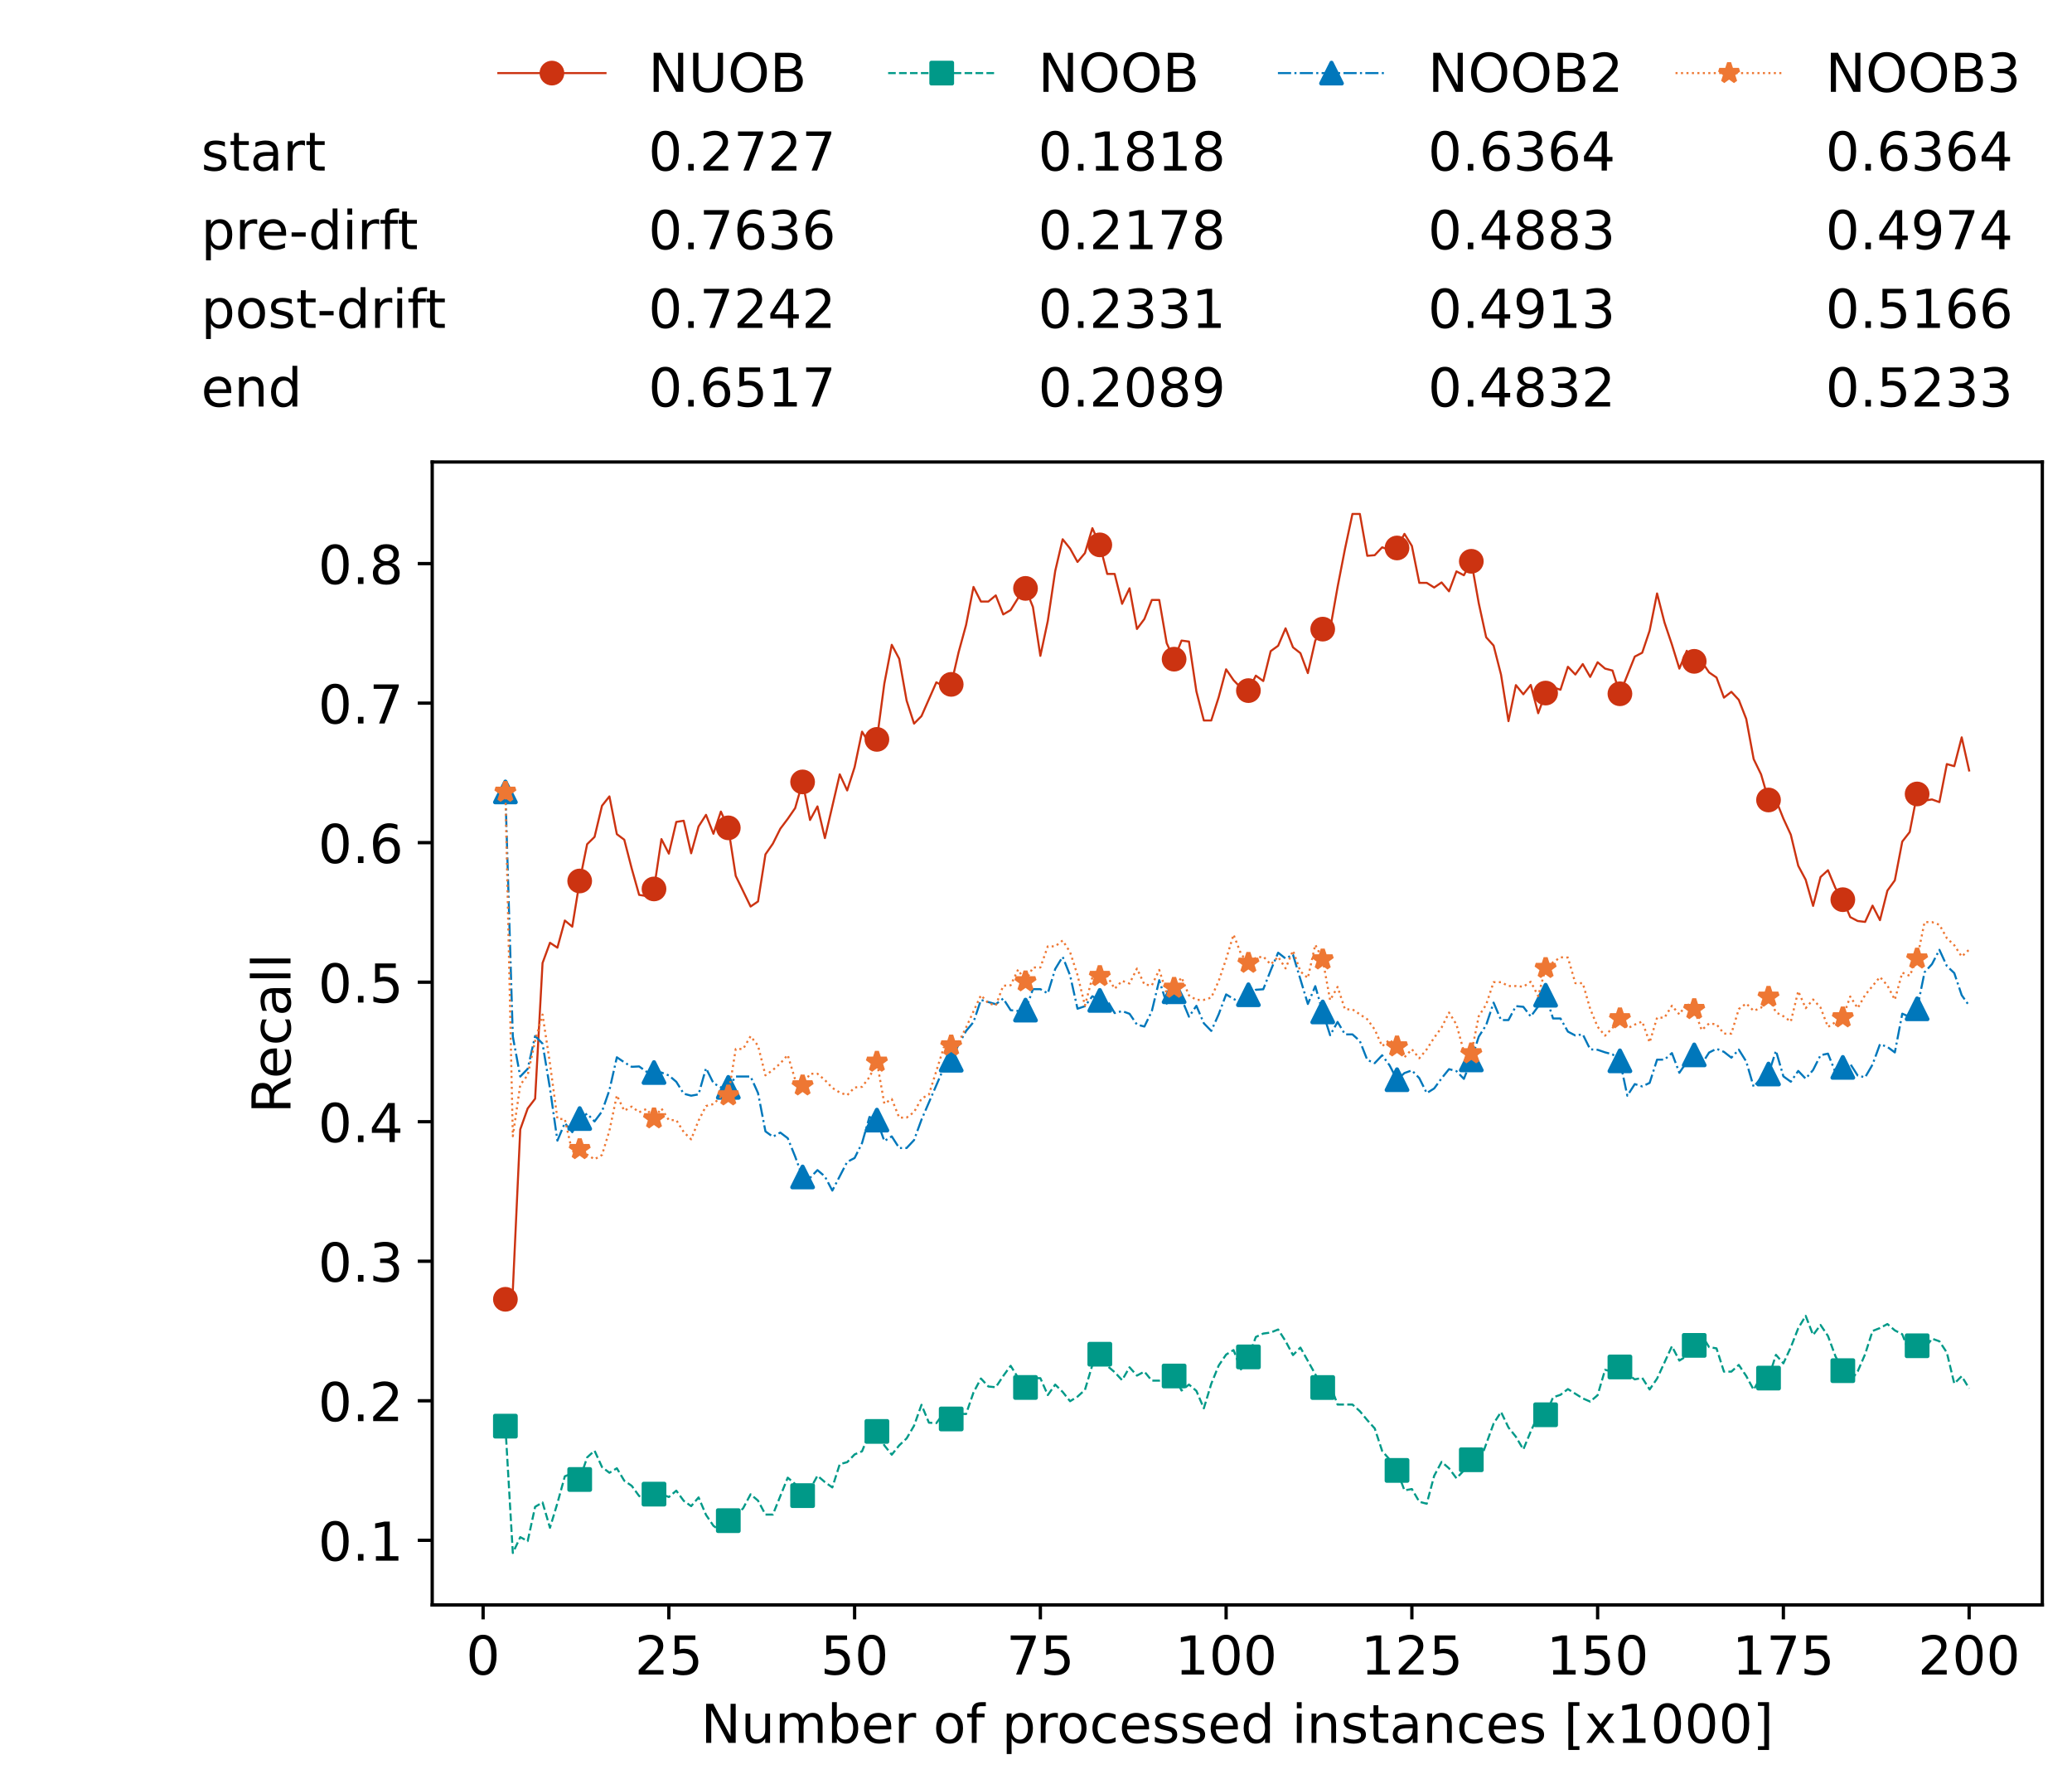 <?xml version="1.0" encoding="utf-8" standalone="no"?>
<!DOCTYPE svg PUBLIC "-//W3C//DTD SVG 1.1//EN"
  "http://www.w3.org/Graphics/SVG/1.1/DTD/svg11.dtd">
<!-- Created with matplotlib (https://matplotlib.org/) -->
<svg height="432.615pt" version="1.1" viewBox="0 0 502.65 432.615" width="502.65pt" xmlns="http://www.w3.org/2000/svg" xmlns:xlink="http://www.w3.org/1999/xlink">
 <defs>
  <style type="text/css">*{stroke-linecap:butt;stroke-linejoin:round;}</style>
 </defs>
 <g id="figure_1">
  <g id="patch_1">
   <path d="M 0 432.615 
L 502.65 432.615 
L 502.65 0 
L 0 0 
z
" style="fill:#ffffff;"/>
  </g>
  <g id="axes_1">
   <g id="patch_2">
    <path d="M 104.85 389.252 
L 495.45 389.252 
L 495.45 112.052 
L 104.85 112.052 
z
" style="fill:#ffffff;"/>
   </g>
   <g id="matplotlib.axis_1">
    <g id="xtick_1">
     <g id="line2d_1">
      <defs>
       <path d="M 0 0 
L 0 3.5 
" id="m74d1920ee3" style="stroke:#000000;stroke-width:0.8;"/>
      </defs>
      <g>
       <use style="stroke:#000000;stroke-width:0.8;" x="117.197" xlink:href="#m74d1920ee3" y="389.252"/>
      </g>
     </g>
     <g id="text_1">
      <!-- 0 -->
      <g transform="translate(113.061 406.13)scale(0.13 -0.13)">
       <defs>
        <path d="M 31.781 66.406 
Q 24.172 66.406 20.328 58.906 
Q 16.5 51.422 16.5 36.375 
Q 16.5 21.391 20.328 13.891 
Q 24.172 6.391 31.781 6.391 
Q 39.453 6.391 43.281 13.891 
Q 47.125 21.391 47.125 36.375 
Q 47.125 51.422 43.281 58.906 
Q 39.453 66.406 31.781 66.406 
z
M 31.781 74.219 
Q 44.047 74.219 50.516 64.516 
Q 56.984 54.828 56.984 36.375 
Q 56.984 17.969 50.516 8.266 
Q 44.047 -1.422 31.781 -1.422 
Q 19.531 -1.422 13.062 8.266 
Q 6.594 17.969 6.594 36.375 
Q 6.594 54.828 13.062 64.516 
Q 19.531 74.219 31.781 74.219 
z
" id="DejaVuSans-48"/>
       </defs>
       <use xlink:href="#DejaVuSans-48"/>
      </g>
     </g>
    </g>
    <g id="xtick_2">
     <g id="line2d_2">
      <g>
       <use style="stroke:#000000;stroke-width:0.8;" x="162.259" xlink:href="#m74d1920ee3" y="389.252"/>
      </g>
     </g>
     <g id="text_2">
      <!-- 25 -->
      <g transform="translate(153.988 406.13)scale(0.13 -0.13)">
       <defs>
        <path d="M 19.188 8.297 
L 53.609 8.297 
L 53.609 0 
L 7.328 0 
L 7.328 8.297 
Q 12.938 14.109 22.625 23.891 
Q 32.328 33.688 34.812 36.531 
Q 39.547 41.844 41.422 45.531 
Q 43.312 49.219 43.312 52.781 
Q 43.312 58.594 39.234 62.25 
Q 35.156 65.922 28.609 65.922 
Q 23.969 65.922 18.812 64.312 
Q 13.672 62.703 7.812 59.422 
L 7.812 69.391 
Q 13.766 71.781 18.938 73 
Q 24.125 74.219 28.422 74.219 
Q 39.75 74.219 46.484 68.547 
Q 53.219 62.891 53.219 53.422 
Q 53.219 48.922 51.531 44.891 
Q 49.859 40.875 45.406 35.406 
Q 44.188 33.984 37.641 27.219 
Q 31.109 20.453 19.188 8.297 
z
" id="DejaVuSans-50"/>
        <path d="M 10.797 72.906 
L 49.516 72.906 
L 49.516 64.594 
L 19.828 64.594 
L 19.828 46.734 
Q 21.969 47.469 24.109 47.828 
Q 26.266 48.188 28.422 48.188 
Q 40.625 48.188 47.75 41.5 
Q 54.891 34.812 54.891 23.391 
Q 54.891 11.625 47.562 5.094 
Q 40.234 -1.422 26.906 -1.422 
Q 22.312 -1.422 17.547 -0.641 
Q 12.797 0.141 7.719 1.703 
L 7.719 11.625 
Q 12.109 9.234 16.797 8.062 
Q 21.484 6.891 26.703 6.891 
Q 35.156 6.891 40.078 11.328 
Q 45.016 15.766 45.016 23.391 
Q 45.016 31 40.078 35.438 
Q 35.156 39.891 26.703 39.891 
Q 22.75 39.891 18.812 39.016 
Q 14.891 38.141 10.797 36.281 
z
" id="DejaVuSans-53"/>
       </defs>
       <use xlink:href="#DejaVuSans-50"/>
       <use x="63.623" xlink:href="#DejaVuSans-53"/>
      </g>
     </g>
    </g>
    <g id="xtick_3">
     <g id="line2d_3">
      <g>
       <use style="stroke:#000000;stroke-width:0.8;" x="207.322" xlink:href="#m74d1920ee3" y="389.252"/>
      </g>
     </g>
     <g id="text_3">
      <!-- 50 -->
      <g transform="translate(199.05 406.13)scale(0.13 -0.13)">
       <use xlink:href="#DejaVuSans-53"/>
       <use x="63.623" xlink:href="#DejaVuSans-48"/>
      </g>
     </g>
    </g>
    <g id="xtick_4">
     <g id="line2d_4">
      <g>
       <use style="stroke:#000000;stroke-width:0.8;" x="252.384" xlink:href="#m74d1920ee3" y="389.252"/>
      </g>
     </g>
     <g id="text_4">
      <!-- 75 -->
      <g transform="translate(244.113 406.13)scale(0.13 -0.13)">
       <defs>
        <path d="M 8.203 72.906 
L 55.078 72.906 
L 55.078 68.703 
L 28.609 0 
L 18.312 0 
L 43.219 64.594 
L 8.203 64.594 
z
" id="DejaVuSans-55"/>
       </defs>
       <use xlink:href="#DejaVuSans-55"/>
       <use x="63.623" xlink:href="#DejaVuSans-53"/>
      </g>
     </g>
    </g>
    <g id="xtick_5">
     <g id="line2d_5">
      <g>
       <use style="stroke:#000000;stroke-width:0.8;" x="297.446" xlink:href="#m74d1920ee3" y="389.252"/>
      </g>
     </g>
     <g id="text_5">
      <!-- 100 -->
      <g transform="translate(285.039 406.13)scale(0.13 -0.13)">
       <defs>
        <path d="M 12.406 8.297 
L 28.516 8.297 
L 28.516 63.922 
L 10.984 60.406 
L 10.984 69.391 
L 28.422 72.906 
L 38.281 72.906 
L 38.281 8.297 
L 54.391 8.297 
L 54.391 0 
L 12.406 0 
z
" id="DejaVuSans-49"/>
       </defs>
       <use xlink:href="#DejaVuSans-49"/>
       <use x="63.623" xlink:href="#DejaVuSans-48"/>
       <use x="127.246" xlink:href="#DejaVuSans-48"/>
      </g>
     </g>
    </g>
    <g id="xtick_6">
     <g id="line2d_6">
      <g>
       <use style="stroke:#000000;stroke-width:0.8;" x="342.509" xlink:href="#m74d1920ee3" y="389.252"/>
      </g>
     </g>
     <g id="text_6">
      <!-- 125 -->
      <g transform="translate(330.102 406.13)scale(0.13 -0.13)">
       <use xlink:href="#DejaVuSans-49"/>
       <use x="63.623" xlink:href="#DejaVuSans-50"/>
       <use x="127.246" xlink:href="#DejaVuSans-53"/>
      </g>
     </g>
    </g>
    <g id="xtick_7">
     <g id="line2d_7">
      <g>
       <use style="stroke:#000000;stroke-width:0.8;" x="387.571" xlink:href="#m74d1920ee3" y="389.252"/>
      </g>
     </g>
     <g id="text_7">
      <!-- 150 -->
      <g transform="translate(375.164 406.13)scale(0.13 -0.13)">
       <use xlink:href="#DejaVuSans-49"/>
       <use x="63.623" xlink:href="#DejaVuSans-53"/>
       <use x="127.246" xlink:href="#DejaVuSans-48"/>
      </g>
     </g>
    </g>
    <g id="xtick_8">
     <g id="line2d_8">
      <g>
       <use style="stroke:#000000;stroke-width:0.8;" x="432.633" xlink:href="#m74d1920ee3" y="389.252"/>
      </g>
     </g>
     <g id="text_8">
      <!-- 175 -->
      <g transform="translate(420.226 406.13)scale(0.13 -0.13)">
       <use xlink:href="#DejaVuSans-49"/>
       <use x="63.623" xlink:href="#DejaVuSans-55"/>
       <use x="127.246" xlink:href="#DejaVuSans-53"/>
      </g>
     </g>
    </g>
    <g id="xtick_9">
     <g id="line2d_9">
      <g>
       <use style="stroke:#000000;stroke-width:0.8;" x="477.695" xlink:href="#m74d1920ee3" y="389.252"/>
      </g>
     </g>
     <g id="text_9">
      <!-- 200 -->
      <g transform="translate(465.289 406.13)scale(0.13 -0.13)">
       <use xlink:href="#DejaVuSans-50"/>
       <use x="63.623" xlink:href="#DejaVuSans-48"/>
       <use x="127.246" xlink:href="#DejaVuSans-48"/>
      </g>
     </g>
    </g>
    <g id="text_10">
     <!-- Number of processed instances [x1000] -->
     <g transform="translate(170.025 422.711)scale(0.13 -0.13)">
      <defs>
       <path d="M 9.812 72.906 
L 23.094 72.906 
L 55.422 11.922 
L 55.422 72.906 
L 64.984 72.906 
L 64.984 0 
L 51.703 0 
L 19.391 60.984 
L 19.391 0 
L 9.812 0 
z
" id="DejaVuSans-78"/>
       <path d="M 8.5 21.578 
L 8.5 54.688 
L 17.484 54.688 
L 17.484 21.922 
Q 17.484 14.156 20.5 10.266 
Q 23.531 6.391 29.594 6.391 
Q 36.859 6.391 41.078 11.031 
Q 45.312 15.672 45.312 23.688 
L 45.312 54.688 
L 54.297 54.688 
L 54.297 0 
L 45.312 0 
L 45.312 8.406 
Q 42.047 3.422 37.719 1 
Q 33.406 -1.422 27.688 -1.422 
Q 18.266 -1.422 13.375 4.438 
Q 8.5 10.297 8.5 21.578 
z
M 31.109 56 
z
" id="DejaVuSans-117"/>
       <path d="M 52 44.188 
Q 55.375 50.25 60.062 53.125 
Q 64.75 56 71.094 56 
Q 79.641 56 84.281 50.016 
Q 88.922 44.047 88.922 33.016 
L 88.922 0 
L 79.891 0 
L 79.891 32.719 
Q 79.891 40.578 77.094 44.375 
Q 74.312 48.188 68.609 48.188 
Q 61.625 48.188 57.562 43.547 
Q 53.516 38.922 53.516 30.906 
L 53.516 0 
L 44.484 0 
L 44.484 32.719 
Q 44.484 40.625 41.703 44.406 
Q 38.922 48.188 33.109 48.188 
Q 26.219 48.188 22.156 43.531 
Q 18.109 38.875 18.109 30.906 
L 18.109 0 
L 9.078 0 
L 9.078 54.688 
L 18.109 54.688 
L 18.109 46.188 
Q 21.188 51.219 25.484 53.609 
Q 29.781 56 35.688 56 
Q 41.656 56 45.828 52.969 
Q 50 49.953 52 44.188 
z
" id="DejaVuSans-109"/>
       <path d="M 48.688 27.297 
Q 48.688 37.203 44.609 42.844 
Q 40.531 48.484 33.406 48.484 
Q 26.266 48.484 22.188 42.844 
Q 18.109 37.203 18.109 27.297 
Q 18.109 17.391 22.188 11.75 
Q 26.266 6.109 33.406 6.109 
Q 40.531 6.109 44.609 11.75 
Q 48.688 17.391 48.688 27.297 
z
M 18.109 46.391 
Q 20.953 51.266 25.266 53.625 
Q 29.594 56 35.594 56 
Q 45.562 56 51.781 48.094 
Q 58.016 40.188 58.016 27.297 
Q 58.016 14.406 51.781 6.484 
Q 45.562 -1.422 35.594 -1.422 
Q 29.594 -1.422 25.266 0.953 
Q 20.953 3.328 18.109 8.203 
L 18.109 0 
L 9.078 0 
L 9.078 75.984 
L 18.109 75.984 
z
" id="DejaVuSans-98"/>
       <path d="M 56.203 29.594 
L 56.203 25.203 
L 14.891 25.203 
Q 15.484 15.922 20.484 11.062 
Q 25.484 6.203 34.422 6.203 
Q 39.594 6.203 44.453 7.469 
Q 49.312 8.734 54.109 11.281 
L 54.109 2.781 
Q 49.266 0.734 44.188 -0.344 
Q 39.109 -1.422 33.891 -1.422 
Q 20.797 -1.422 13.156 6.188 
Q 5.516 13.812 5.516 26.812 
Q 5.516 40.234 12.766 48.109 
Q 20.016 56 32.328 56 
Q 43.359 56 49.781 48.891 
Q 56.203 41.797 56.203 29.594 
z
M 47.219 32.234 
Q 47.125 39.594 43.094 43.984 
Q 39.062 48.391 32.422 48.391 
Q 24.906 48.391 20.391 44.141 
Q 15.875 39.891 15.188 32.172 
z
" id="DejaVuSans-101"/>
       <path d="M 41.109 46.297 
Q 39.594 47.172 37.812 47.578 
Q 36.031 48 33.891 48 
Q 26.266 48 22.188 43.047 
Q 18.109 38.094 18.109 28.812 
L 18.109 0 
L 9.078 0 
L 9.078 54.688 
L 18.109 54.688 
L 18.109 46.188 
Q 20.953 51.172 25.484 53.578 
Q 30.031 56 36.531 56 
Q 37.453 56 38.578 55.875 
Q 39.703 55.766 41.062 55.516 
z
" id="DejaVuSans-114"/>
       <path id="DejaVuSans-32"/>
       <path d="M 30.609 48.391 
Q 23.391 48.391 19.188 42.75 
Q 14.984 37.109 14.984 27.297 
Q 14.984 17.484 19.156 11.844 
Q 23.344 6.203 30.609 6.203 
Q 37.797 6.203 41.984 11.859 
Q 46.188 17.531 46.188 27.297 
Q 46.188 37.016 41.984 42.703 
Q 37.797 48.391 30.609 48.391 
z
M 30.609 56 
Q 42.328 56 49.016 48.375 
Q 55.719 40.766 55.719 27.297 
Q 55.719 13.875 49.016 6.219 
Q 42.328 -1.422 30.609 -1.422 
Q 18.844 -1.422 12.172 6.219 
Q 5.516 13.875 5.516 27.297 
Q 5.516 40.766 12.172 48.375 
Q 18.844 56 30.609 56 
z
" id="DejaVuSans-111"/>
       <path d="M 37.109 75.984 
L 37.109 68.5 
L 28.516 68.5 
Q 23.688 68.5 21.797 66.547 
Q 19.922 64.594 19.922 59.516 
L 19.922 54.688 
L 34.719 54.688 
L 34.719 47.703 
L 19.922 47.703 
L 19.922 0 
L 10.891 0 
L 10.891 47.703 
L 2.297 47.703 
L 2.297 54.688 
L 10.891 54.688 
L 10.891 58.5 
Q 10.891 67.625 15.141 71.797 
Q 19.391 75.984 28.609 75.984 
z
" id="DejaVuSans-102"/>
       <path d="M 18.109 8.203 
L 18.109 -20.797 
L 9.078 -20.797 
L 9.078 54.688 
L 18.109 54.688 
L 18.109 46.391 
Q 20.953 51.266 25.266 53.625 
Q 29.594 56 35.594 56 
Q 45.562 56 51.781 48.094 
Q 58.016 40.188 58.016 27.297 
Q 58.016 14.406 51.781 6.484 
Q 45.562 -1.422 35.594 -1.422 
Q 29.594 -1.422 25.266 0.953 
Q 20.953 3.328 18.109 8.203 
z
M 48.688 27.297 
Q 48.688 37.203 44.609 42.844 
Q 40.531 48.484 33.406 48.484 
Q 26.266 48.484 22.188 42.844 
Q 18.109 37.203 18.109 27.297 
Q 18.109 17.391 22.188 11.75 
Q 26.266 6.109 33.406 6.109 
Q 40.531 6.109 44.609 11.75 
Q 48.688 17.391 48.688 27.297 
z
" id="DejaVuSans-112"/>
       <path d="M 48.781 52.594 
L 48.781 44.188 
Q 44.969 46.297 41.141 47.344 
Q 37.312 48.391 33.406 48.391 
Q 24.656 48.391 19.812 42.844 
Q 14.984 37.312 14.984 27.297 
Q 14.984 17.281 19.812 11.734 
Q 24.656 6.203 33.406 6.203 
Q 37.312 6.203 41.141 7.25 
Q 44.969 8.297 48.781 10.406 
L 48.781 2.094 
Q 45.016 0.344 40.984 -0.531 
Q 36.969 -1.422 32.422 -1.422 
Q 20.062 -1.422 12.781 6.344 
Q 5.516 14.109 5.516 27.297 
Q 5.516 40.672 12.859 48.328 
Q 20.219 56 33.016 56 
Q 37.156 56 41.109 55.141 
Q 45.062 54.297 48.781 52.594 
z
" id="DejaVuSans-99"/>
       <path d="M 44.281 53.078 
L 44.281 44.578 
Q 40.484 46.531 36.375 47.5 
Q 32.281 48.484 27.875 48.484 
Q 21.188 48.484 17.844 46.438 
Q 14.5 44.391 14.5 40.281 
Q 14.5 37.156 16.891 35.375 
Q 19.281 33.594 26.516 31.984 
L 29.594 31.297 
Q 39.156 29.25 43.188 25.516 
Q 47.219 21.781 47.219 15.094 
Q 47.219 7.469 41.188 3.016 
Q 35.156 -1.422 24.609 -1.422 
Q 20.219 -1.422 15.453 -0.562 
Q 10.688 0.297 5.422 2 
L 5.422 11.281 
Q 10.406 8.688 15.234 7.391 
Q 20.062 6.109 24.812 6.109 
Q 31.156 6.109 34.562 8.281 
Q 37.984 10.453 37.984 14.406 
Q 37.984 18.062 35.516 20.016 
Q 33.062 21.969 24.703 23.781 
L 21.578 24.516 
Q 13.234 26.266 9.516 29.906 
Q 5.812 33.547 5.812 39.891 
Q 5.812 47.609 11.281 51.797 
Q 16.75 56 26.812 56 
Q 31.781 56 36.172 55.266 
Q 40.578 54.547 44.281 53.078 
z
" id="DejaVuSans-115"/>
       <path d="M 45.406 46.391 
L 45.406 75.984 
L 54.391 75.984 
L 54.391 0 
L 45.406 0 
L 45.406 8.203 
Q 42.578 3.328 38.25 0.953 
Q 33.938 -1.422 27.875 -1.422 
Q 17.969 -1.422 11.734 6.484 
Q 5.516 14.406 5.516 27.297 
Q 5.516 40.188 11.734 48.094 
Q 17.969 56 27.875 56 
Q 33.938 56 38.25 53.625 
Q 42.578 51.266 45.406 46.391 
z
M 14.797 27.297 
Q 14.797 17.391 18.875 11.75 
Q 22.953 6.109 30.078 6.109 
Q 37.203 6.109 41.297 11.75 
Q 45.406 17.391 45.406 27.297 
Q 45.406 37.203 41.297 42.844 
Q 37.203 48.484 30.078 48.484 
Q 22.953 48.484 18.875 42.844 
Q 14.797 37.203 14.797 27.297 
z
" id="DejaVuSans-100"/>
       <path d="M 9.422 54.688 
L 18.406 54.688 
L 18.406 0 
L 9.422 0 
z
M 9.422 75.984 
L 18.406 75.984 
L 18.406 64.594 
L 9.422 64.594 
z
" id="DejaVuSans-105"/>
       <path d="M 54.891 33.016 
L 54.891 0 
L 45.906 0 
L 45.906 32.719 
Q 45.906 40.484 42.875 44.328 
Q 39.844 48.188 33.797 48.188 
Q 26.516 48.188 22.312 43.547 
Q 18.109 38.922 18.109 30.906 
L 18.109 0 
L 9.078 0 
L 9.078 54.688 
L 18.109 54.688 
L 18.109 46.188 
Q 21.344 51.125 25.703 53.562 
Q 30.078 56 35.797 56 
Q 45.219 56 50.047 50.172 
Q 54.891 44.344 54.891 33.016 
z
" id="DejaVuSans-110"/>
       <path d="M 18.312 70.219 
L 18.312 54.688 
L 36.812 54.688 
L 36.812 47.703 
L 18.312 47.703 
L 18.312 18.016 
Q 18.312 11.328 20.141 9.422 
Q 21.969 7.516 27.594 7.516 
L 36.812 7.516 
L 36.812 0 
L 27.594 0 
Q 17.188 0 13.234 3.875 
Q 9.281 7.766 9.281 18.016 
L 9.281 47.703 
L 2.688 47.703 
L 2.688 54.688 
L 9.281 54.688 
L 9.281 70.219 
z
" id="DejaVuSans-116"/>
       <path d="M 34.281 27.484 
Q 23.391 27.484 19.188 25 
Q 14.984 22.516 14.984 16.5 
Q 14.984 11.719 18.141 8.906 
Q 21.297 6.109 26.703 6.109 
Q 34.188 6.109 38.703 11.406 
Q 43.219 16.703 43.219 25.484 
L 43.219 27.484 
z
M 52.203 31.203 
L 52.203 0 
L 43.219 0 
L 43.219 8.297 
Q 40.141 3.328 35.547 0.953 
Q 30.953 -1.422 24.312 -1.422 
Q 15.922 -1.422 10.953 3.297 
Q 6 8.016 6 15.922 
Q 6 25.141 12.172 29.828 
Q 18.359 34.516 30.609 34.516 
L 43.219 34.516 
L 43.219 35.406 
Q 43.219 41.609 39.141 45 
Q 35.062 48.391 27.688 48.391 
Q 23 48.391 18.547 47.266 
Q 14.109 46.141 10.016 43.891 
L 10.016 52.203 
Q 14.938 54.109 19.578 55.047 
Q 24.219 56 28.609 56 
Q 40.484 56 46.344 49.844 
Q 52.203 43.703 52.203 31.203 
z
" id="DejaVuSans-97"/>
       <path d="M 8.594 75.984 
L 29.297 75.984 
L 29.297 69 
L 17.578 69 
L 17.578 -6.203 
L 29.297 -6.203 
L 29.297 -13.188 
L 8.594 -13.188 
z
" id="DejaVuSans-91"/>
       <path d="M 54.891 54.688 
L 35.109 28.078 
L 55.906 0 
L 45.312 0 
L 29.391 21.484 
L 13.484 0 
L 2.875 0 
L 24.125 28.609 
L 4.688 54.688 
L 15.281 54.688 
L 29.781 35.203 
L 44.281 54.688 
z
" id="DejaVuSans-120"/>
       <path d="M 30.422 75.984 
L 30.422 -13.188 
L 9.719 -13.188 
L 9.719 -6.203 
L 21.391 -6.203 
L 21.391 69 
L 9.719 69 
L 9.719 75.984 
z
" id="DejaVuSans-93"/>
      </defs>
      <use xlink:href="#DejaVuSans-78"/>
      <use x="74.805" xlink:href="#DejaVuSans-117"/>
      <use x="138.184" xlink:href="#DejaVuSans-109"/>
      <use x="235.596" xlink:href="#DejaVuSans-98"/>
      <use x="299.072" xlink:href="#DejaVuSans-101"/>
      <use x="360.596" xlink:href="#DejaVuSans-114"/>
      <use x="401.709" xlink:href="#DejaVuSans-32"/>
      <use x="433.496" xlink:href="#DejaVuSans-111"/>
      <use x="494.678" xlink:href="#DejaVuSans-102"/>
      <use x="529.883" xlink:href="#DejaVuSans-32"/>
      <use x="561.67" xlink:href="#DejaVuSans-112"/>
      <use x="625.146" xlink:href="#DejaVuSans-114"/>
      <use x="664.01" xlink:href="#DejaVuSans-111"/>
      <use x="725.191" xlink:href="#DejaVuSans-99"/>
      <use x="780.172" xlink:href="#DejaVuSans-101"/>
      <use x="841.695" xlink:href="#DejaVuSans-115"/>
      <use x="893.795" xlink:href="#DejaVuSans-115"/>
      <use x="945.895" xlink:href="#DejaVuSans-101"/>
      <use x="1007.418" xlink:href="#DejaVuSans-100"/>
      <use x="1070.895" xlink:href="#DejaVuSans-32"/>
      <use x="1102.682" xlink:href="#DejaVuSans-105"/>
      <use x="1130.465" xlink:href="#DejaVuSans-110"/>
      <use x="1193.844" xlink:href="#DejaVuSans-115"/>
      <use x="1245.943" xlink:href="#DejaVuSans-116"/>
      <use x="1285.152" xlink:href="#DejaVuSans-97"/>
      <use x="1346.432" xlink:href="#DejaVuSans-110"/>
      <use x="1409.811" xlink:href="#DejaVuSans-99"/>
      <use x="1464.791" xlink:href="#DejaVuSans-101"/>
      <use x="1526.314" xlink:href="#DejaVuSans-115"/>
      <use x="1578.414" xlink:href="#DejaVuSans-32"/>
      <use x="1610.201" xlink:href="#DejaVuSans-91"/>
      <use x="1649.215" xlink:href="#DejaVuSans-120"/>
      <use x="1708.395" xlink:href="#DejaVuSans-49"/>
      <use x="1772.018" xlink:href="#DejaVuSans-48"/>
      <use x="1835.641" xlink:href="#DejaVuSans-48"/>
      <use x="1899.264" xlink:href="#DejaVuSans-48"/>
      <use x="1962.887" xlink:href="#DejaVuSans-93"/>
     </g>
    </g>
   </g>
   <g id="matplotlib.axis_2">
    <g id="ytick_1">
     <g id="line2d_10">
      <defs>
       <path d="M 0 0 
L -3.5 0 
" id="me41c2e2885" style="stroke:#000000;stroke-width:0.8;"/>
      </defs>
      <g>
       <use style="stroke:#000000;stroke-width:0.8;" x="104.85" xlink:href="#me41c2e2885" y="373.575"/>
      </g>
     </g>
     <g id="text_11">
      <!-- 0.1 -->
      <g transform="translate(77.176 378.514)scale(0.13 -0.13)">
       <defs>
        <path d="M 10.688 12.406 
L 21 12.406 
L 21 0 
L 10.688 0 
z
" id="DejaVuSans-46"/>
       </defs>
       <use xlink:href="#DejaVuSans-48"/>
       <use x="63.623" xlink:href="#DejaVuSans-46"/>
       <use x="95.41" xlink:href="#DejaVuSans-49"/>
      </g>
     </g>
    </g>
    <g id="ytick_2">
     <g id="line2d_11">
      <g>
       <use style="stroke:#000000;stroke-width:0.8;" x="104.85" xlink:href="#me41c2e2885" y="339.735"/>
      </g>
     </g>
     <g id="text_12">
      <!-- 0.2 -->
      <g transform="translate(77.176 344.674)scale(0.13 -0.13)">
       <use xlink:href="#DejaVuSans-48"/>
       <use x="63.623" xlink:href="#DejaVuSans-46"/>
       <use x="95.41" xlink:href="#DejaVuSans-50"/>
      </g>
     </g>
    </g>
    <g id="ytick_3">
     <g id="line2d_12">
      <g>
       <use style="stroke:#000000;stroke-width:0.8;" x="104.85" xlink:href="#me41c2e2885" y="305.894"/>
      </g>
     </g>
     <g id="text_13">
      <!-- 0.3 -->
      <g transform="translate(77.176 310.833)scale(0.13 -0.13)">
       <defs>
        <path d="M 40.578 39.312 
Q 47.656 37.797 51.625 33 
Q 55.609 28.219 55.609 21.188 
Q 55.609 10.406 48.188 4.484 
Q 40.766 -1.422 27.094 -1.422 
Q 22.516 -1.422 17.656 -0.516 
Q 12.797 0.391 7.625 2.203 
L 7.625 11.719 
Q 11.719 9.328 16.594 8.109 
Q 21.484 6.891 26.812 6.891 
Q 36.078 6.891 40.938 10.547 
Q 45.797 14.203 45.797 21.188 
Q 45.797 27.641 41.281 31.266 
Q 36.766 34.906 28.719 34.906 
L 20.219 34.906 
L 20.219 43.016 
L 29.109 43.016 
Q 36.375 43.016 40.234 45.922 
Q 44.094 48.828 44.094 54.297 
Q 44.094 59.906 40.109 62.906 
Q 36.141 65.922 28.719 65.922 
Q 24.656 65.922 20.016 65.031 
Q 15.375 64.156 9.812 62.312 
L 9.812 71.094 
Q 15.438 72.656 20.344 73.438 
Q 25.25 74.219 29.594 74.219 
Q 40.828 74.219 47.359 69.109 
Q 53.906 64.016 53.906 55.328 
Q 53.906 49.266 50.438 45.094 
Q 46.969 40.922 40.578 39.312 
z
" id="DejaVuSans-51"/>
       </defs>
       <use xlink:href="#DejaVuSans-48"/>
       <use x="63.623" xlink:href="#DejaVuSans-46"/>
       <use x="95.41" xlink:href="#DejaVuSans-51"/>
      </g>
     </g>
    </g>
    <g id="ytick_4">
     <g id="line2d_13">
      <g>
       <use style="stroke:#000000;stroke-width:0.8;" x="104.85" xlink:href="#me41c2e2885" y="272.053"/>
      </g>
     </g>
     <g id="text_14">
      <!-- 0.4 -->
      <g transform="translate(77.176 276.992)scale(0.13 -0.13)">
       <defs>
        <path d="M 37.797 64.312 
L 12.891 25.391 
L 37.797 25.391 
z
M 35.203 72.906 
L 47.609 72.906 
L 47.609 25.391 
L 58.016 25.391 
L 58.016 17.188 
L 47.609 17.188 
L 47.609 0 
L 37.797 0 
L 37.797 17.188 
L 4.891 17.188 
L 4.891 26.703 
z
" id="DejaVuSans-52"/>
       </defs>
       <use xlink:href="#DejaVuSans-48"/>
       <use x="63.623" xlink:href="#DejaVuSans-46"/>
       <use x="95.41" xlink:href="#DejaVuSans-52"/>
      </g>
     </g>
    </g>
    <g id="ytick_5">
     <g id="line2d_14">
      <g>
       <use style="stroke:#000000;stroke-width:0.8;" x="104.85" xlink:href="#me41c2e2885" y="238.212"/>
      </g>
     </g>
     <g id="text_15">
      <!-- 0.5 -->
      <g transform="translate(77.176 243.151)scale(0.13 -0.13)">
       <use xlink:href="#DejaVuSans-48"/>
       <use x="63.623" xlink:href="#DejaVuSans-46"/>
       <use x="95.41" xlink:href="#DejaVuSans-53"/>
      </g>
     </g>
    </g>
    <g id="ytick_6">
     <g id="line2d_15">
      <g>
       <use style="stroke:#000000;stroke-width:0.8;" x="104.85" xlink:href="#me41c2e2885" y="204.372"/>
      </g>
     </g>
     <g id="text_16">
      <!-- 0.6 -->
      <g transform="translate(77.176 209.311)scale(0.13 -0.13)">
       <defs>
        <path d="M 33.016 40.375 
Q 26.375 40.375 22.484 35.828 
Q 18.609 31.297 18.609 23.391 
Q 18.609 15.531 22.484 10.953 
Q 26.375 6.391 33.016 6.391 
Q 39.656 6.391 43.531 10.953 
Q 47.406 15.531 47.406 23.391 
Q 47.406 31.297 43.531 35.828 
Q 39.656 40.375 33.016 40.375 
z
M 52.594 71.297 
L 52.594 62.312 
Q 48.875 64.062 45.094 64.984 
Q 41.312 65.922 37.594 65.922 
Q 27.828 65.922 22.672 59.328 
Q 17.531 52.734 16.797 39.406 
Q 19.672 43.656 24.016 45.922 
Q 28.375 48.188 33.594 48.188 
Q 44.578 48.188 50.953 41.516 
Q 57.328 34.859 57.328 23.391 
Q 57.328 12.156 50.688 5.359 
Q 44.047 -1.422 33.016 -1.422 
Q 20.359 -1.422 13.672 8.266 
Q 6.984 17.969 6.984 36.375 
Q 6.984 53.656 15.188 63.938 
Q 23.391 74.219 37.203 74.219 
Q 40.922 74.219 44.703 73.484 
Q 48.484 72.75 52.594 71.297 
z
" id="DejaVuSans-54"/>
       </defs>
       <use xlink:href="#DejaVuSans-48"/>
       <use x="63.623" xlink:href="#DejaVuSans-46"/>
       <use x="95.41" xlink:href="#DejaVuSans-54"/>
      </g>
     </g>
    </g>
    <g id="ytick_7">
     <g id="line2d_16">
      <g>
       <use style="stroke:#000000;stroke-width:0.8;" x="104.85" xlink:href="#me41c2e2885" y="170.531"/>
      </g>
     </g>
     <g id="text_17">
      <!-- 0.7 -->
      <g transform="translate(77.176 175.47)scale(0.13 -0.13)">
       <use xlink:href="#DejaVuSans-48"/>
       <use x="63.623" xlink:href="#DejaVuSans-46"/>
       <use x="95.41" xlink:href="#DejaVuSans-55"/>
      </g>
     </g>
    </g>
    <g id="ytick_8">
     <g id="line2d_17">
      <g>
       <use style="stroke:#000000;stroke-width:0.8;" x="104.85" xlink:href="#me41c2e2885" y="136.69"/>
      </g>
     </g>
     <g id="text_18">
      <!-- 0.8 -->
      <g transform="translate(77.176 141.629)scale(0.13 -0.13)">
       <defs>
        <path d="M 31.781 34.625 
Q 24.75 34.625 20.719 30.859 
Q 16.703 27.094 16.703 20.516 
Q 16.703 13.922 20.719 10.156 
Q 24.75 6.391 31.781 6.391 
Q 38.812 6.391 42.859 10.172 
Q 46.922 13.969 46.922 20.516 
Q 46.922 27.094 42.891 30.859 
Q 38.875 34.625 31.781 34.625 
z
M 21.922 38.812 
Q 15.578 40.375 12.031 44.719 
Q 8.5 49.078 8.5 55.328 
Q 8.5 64.062 14.719 69.141 
Q 20.953 74.219 31.781 74.219 
Q 42.672 74.219 48.875 69.141 
Q 55.078 64.062 55.078 55.328 
Q 55.078 49.078 51.531 44.719 
Q 48 40.375 41.703 38.812 
Q 48.828 37.156 52.797 32.312 
Q 56.781 27.484 56.781 20.516 
Q 56.781 9.906 50.312 4.234 
Q 43.844 -1.422 31.781 -1.422 
Q 19.734 -1.422 13.25 4.234 
Q 6.781 9.906 6.781 20.516 
Q 6.781 27.484 10.781 32.312 
Q 14.797 37.156 21.922 38.812 
z
M 18.312 54.391 
Q 18.312 48.734 21.844 45.562 
Q 25.391 42.391 31.781 42.391 
Q 38.141 42.391 41.719 45.562 
Q 45.312 48.734 45.312 54.391 
Q 45.312 60.062 41.719 63.234 
Q 38.141 66.406 31.781 66.406 
Q 25.391 66.406 21.844 63.234 
Q 18.312 60.062 18.312 54.391 
z
" id="DejaVuSans-56"/>
       </defs>
       <use xlink:href="#DejaVuSans-48"/>
       <use x="63.623" xlink:href="#DejaVuSans-46"/>
       <use x="95.41" xlink:href="#DejaVuSans-56"/>
      </g>
     </g>
    </g>
    <g id="text_19">
     <!-- Recall -->
     <g transform="translate(70.472 270.044)rotate(-90)scale(0.13 -0.13)">
      <defs>
       <path d="M 44.391 34.188 
Q 47.562 33.109 50.562 29.594 
Q 53.562 26.078 56.594 19.922 
L 66.609 0 
L 56 0 
L 46.688 18.703 
Q 43.062 26.031 39.672 28.422 
Q 36.281 30.812 30.422 30.812 
L 19.672 30.812 
L 19.672 0 
L 9.812 0 
L 9.812 72.906 
L 32.078 72.906 
Q 44.578 72.906 50.734 67.672 
Q 56.891 62.453 56.891 51.906 
Q 56.891 45.016 53.688 40.469 
Q 50.484 35.938 44.391 34.188 
z
M 19.672 64.797 
L 19.672 38.922 
L 32.078 38.922 
Q 39.203 38.922 42.844 42.219 
Q 46.484 45.516 46.484 51.906 
Q 46.484 58.297 42.844 61.547 
Q 39.203 64.797 32.078 64.797 
z
" id="DejaVuSans-82"/>
       <path d="M 9.422 75.984 
L 18.406 75.984 
L 18.406 0 
L 9.422 0 
z
" id="DejaVuSans-108"/>
      </defs>
      <use xlink:href="#DejaVuSans-82"/>
      <use x="64.982" xlink:href="#DejaVuSans-101"/>
      <use x="126.506" xlink:href="#DejaVuSans-99"/>
      <use x="181.486" xlink:href="#DejaVuSans-97"/>
      <use x="242.766" xlink:href="#DejaVuSans-108"/>
      <use x="270.549" xlink:href="#DejaVuSans-108"/>
     </g>
    </g>
   </g>
   <g id="line2d_18"/>
   <g id="line2d_19"/>
   <g id="line2d_20"/>
   <g id="line2d_21"/>
   <g id="line2d_22"/>
   <g id="line2d_23">
    <path clip-path="url(#p01d2ec82cf)" d="M 122.605 315.123 
L 124.407 312.926 
L 126.21 273.921 
L 128.012 268.839 
L 129.815 266.474 
L 131.617 233.563 
L 133.419 228.649 
L 135.222 229.844 
L 137.024 223.254 
L 138.827 224.75 
L 140.629 213.668 
L 142.432 204.746 
L 144.234 202.982 
L 146.037 195.427 
L 147.839 193.152 
L 149.642 202.313 
L 151.444 203.659 
L 153.247 210.641 
L 155.049 217.039 
L 156.852 217.329 
L 158.654 215.598 
L 160.457 203.512 
L 162.259 207.037 
L 164.062 199.346 
L 165.864 199.057 
L 167.667 206.953 
L 169.469 200.445 
L 171.272 197.625 
L 173.074 202.218 
L 174.877 196.834 
L 176.679 200.782 
L 178.482 212.439 
L 182.087 219.865 
L 183.889 218.634 
L 185.692 207.213 
L 187.494 204.61 
L 189.297 200.994 
L 191.099 198.602 
L 192.902 195.987 
L 194.704 189.642 
L 196.507 198.871 
L 198.309 195.581 
L 200.112 203.272 
L 203.717 187.803 
L 205.519 191.708 
L 207.322 186.067 
L 209.124 177.456 
L 210.927 180.352 
L 212.729 179.326 
L 214.532 165.79 
L 216.334 156.39 
L 218.137 159.774 
L 219.939 169.926 
L 221.742 175.502 
L 223.544 173.68 
L 227.149 165.487 
L 228.952 166.453 
L 230.754 165.983 
L 232.557 158.164 
L 234.359 151.584 
L 236.162 142.355 
L 237.964 145.893 
L 239.767 145.893 
L 241.569 144.405 
L 243.372 149.02 
L 245.174 147.962 
L 246.976 145.067 
L 248.779 142.708 
L 250.581 147.22 
L 252.384 159.064 
L 254.186 150.604 
L 255.989 138.478 
L 257.791 130.787 
L 259.594 133.043 
L 261.396 136.297 
L 263.199 134.143 
L 265.001 128.1 
L 266.804 132.15 
L 268.606 139.2 
L 270.409 139.2 
L 272.211 146.451 
L 274.014 142.677 
L 275.816 152.547 
L 277.619 150.13 
L 279.421 145.515 
L 281.224 145.515 
L 283.026 155.975 
L 284.829 159.872 
L 286.631 155.36 
L 288.434 155.602 
L 290.236 167.688 
L 292.039 174.738 
L 293.841 174.738 
L 295.644 169.098 
L 297.446 162.329 
L 299.249 164.966 
L 301.051 166.846 
L 302.854 167.497 
L 304.656 163.871 
L 306.459 165.173 
L 308.261 157.921 
L 310.064 156.62 
L 311.866 152.39 
L 313.669 157.004 
L 315.471 158.414 
L 317.274 163.249 
L 319.076 155.353 
L 320.879 152.584 
L 322.681 152.584 
L 324.484 142.378 
L 326.286 133.112 
L 328.089 124.652 
L 329.891 124.652 
L 331.694 134.804 
L 333.496 134.65 
L 335.299 132.742 
L 337.101 133.4 
L 338.904 132.902 
L 340.706 129.478 
L 342.509 132.406 
L 344.311 141.364 
L 346.114 141.364 
L 347.916 142.492 
L 349.719 141.262 
L 351.521 143.414 
L 353.324 138.579 
L 355.126 139.52 
L 356.928 136.135 
L 358.731 146.288 
L 360.533 154.56 
L 362.336 156.574 
L 364.138 163.624 
L 365.941 174.905 
L 367.743 166.162 
L 369.546 168.384 
L 371.348 166.117 
L 373.151 172.98 
L 374.953 168.093 
L 376.756 166.683 
L 378.558 167.288 
L 380.361 161.714 
L 382.163 163.594 
L 383.966 161.056 
L 385.768 164.18 
L 387.571 160.618 
L 389.373 162.156 
L 391.176 162.626 
L 392.978 168.266 
L 396.583 159.242 
L 398.386 158.312 
L 400.188 152.954 
L 401.991 143.93 
L 403.793 150.98 
L 405.596 156.331 
L 407.398 162.16 
L 409.201 157.836 
L 411.003 160.399 
L 412.806 160.399 
L 414.608 163.085 
L 416.411 164.316 
L 418.213 169.204 
L 420.016 167.794 
L 421.818 169.746 
L 423.621 174.361 
L 425.423 184.103 
L 427.226 187.82 
L 429.028 194.024 
L 430.831 194.024 
L 432.633 198.536 
L 434.436 202.441 
L 436.238 209.978 
L 438.041 213.362 
L 439.843 219.708 
L 441.646 212.712 
L 443.448 211.058 
L 445.251 215.382 
L 447.053 218.202 
L 448.856 222.432 
L 450.658 223.372 
L 452.461 223.592 
L 454.263 219.644 
L 456.066 223.169 
L 457.868 216.01 
L 459.671 213.511 
L 461.473 204.11 
L 463.276 201.803 
L 465.078 192.562 
L 466.881 194.173 
L 468.683 193.891 
L 470.485 194.542 
L 472.288 185.313 
L 474.09 185.826 
L 475.893 178.83 
L 477.695 186.867 
L 477.695 186.867 
" style="fill:none;stroke:#cc3311;stroke-linecap:square;stroke-width:0.5;"/>
    <defs>
     <path d="M 0 2.5 
C 0.663 2.5 1.299 2.237 1.768 1.768 
C 2.237 1.299 2.5 0.663 2.5 0 
C 2.5 -0.663 2.237 -1.299 1.768 -1.768 
C 1.299 -2.237 0.663 -2.5 0 -2.5 
C -0.663 -2.5 -1.299 -2.237 -1.768 -1.768 
C -2.237 -1.299 -2.5 -0.663 -2.5 0 
C -2.5 0.663 -2.237 1.299 -1.768 1.768 
C -1.299 2.237 -0.663 2.5 0 2.5 
z
" id="mc47f388312" style="stroke:#cc3311;"/>
    </defs>
    <g clip-path="url(#p01d2ec82cf)">
     <use style="fill:#cc3311;stroke:#cc3311;" x="122.605" xlink:href="#mc47f388312" y="315.123"/>
     <use style="fill:#cc3311;stroke:#cc3311;" x="140.629" xlink:href="#mc47f388312" y="213.668"/>
     <use style="fill:#cc3311;stroke:#cc3311;" x="158.654" xlink:href="#mc47f388312" y="215.598"/>
     <use style="fill:#cc3311;stroke:#cc3311;" x="176.679" xlink:href="#mc47f388312" y="200.782"/>
     <use style="fill:#cc3311;stroke:#cc3311;" x="194.704" xlink:href="#mc47f388312" y="189.642"/>
     <use style="fill:#cc3311;stroke:#cc3311;" x="212.729" xlink:href="#mc47f388312" y="179.326"/>
     <use style="fill:#cc3311;stroke:#cc3311;" x="230.754" xlink:href="#mc47f388312" y="165.983"/>
     <use style="fill:#cc3311;stroke:#cc3311;" x="248.779" xlink:href="#mc47f388312" y="142.708"/>
     <use style="fill:#cc3311;stroke:#cc3311;" x="266.804" xlink:href="#mc47f388312" y="132.15"/>
     <use style="fill:#cc3311;stroke:#cc3311;" x="284.829" xlink:href="#mc47f388312" y="159.872"/>
     <use style="fill:#cc3311;stroke:#cc3311;" x="302.854" xlink:href="#mc47f388312" y="167.497"/>
     <use style="fill:#cc3311;stroke:#cc3311;" x="320.879" xlink:href="#mc47f388312" y="152.584"/>
     <use style="fill:#cc3311;stroke:#cc3311;" x="338.904" xlink:href="#mc47f388312" y="132.902"/>
     <use style="fill:#cc3311;stroke:#cc3311;" x="356.928" xlink:href="#mc47f388312" y="136.135"/>
     <use style="fill:#cc3311;stroke:#cc3311;" x="374.953" xlink:href="#mc47f388312" y="168.093"/>
     <use style="fill:#cc3311;stroke:#cc3311;" x="392.978" xlink:href="#mc47f388312" y="168.266"/>
     <use style="fill:#cc3311;stroke:#cc3311;" x="411.003" xlink:href="#mc47f388312" y="160.399"/>
     <use style="fill:#cc3311;stroke:#cc3311;" x="429.028" xlink:href="#mc47f388312" y="194.024"/>
     <use style="fill:#cc3311;stroke:#cc3311;" x="447.053" xlink:href="#mc47f388312" y="218.202"/>
     <use style="fill:#cc3311;stroke:#cc3311;" x="465.078" xlink:href="#mc47f388312" y="192.562"/>
    </g>
   </g>
   <g id="line2d_24"/>
   <g id="line2d_25"/>
   <g id="line2d_26"/>
   <g id="line2d_27"/>
   <g id="line2d_28">
    <path clip-path="url(#p01d2ec82cf)" d="M 122.605 345.887 
L 124.407 376.652 
L 126.21 372.806 
L 128.012 373.768 
L 129.815 365.457 
L 131.617 364.393 
L 133.419 370.539 
L 135.222 364.573 
L 137.024 358.053 
L 138.827 357.35 
L 140.629 358.825 
L 142.432 353.474 
L 144.234 351.838 
L 146.037 355.808 
L 147.839 357.198 
L 149.642 356.106 
L 151.444 359.125 
L 153.247 360.361 
L 155.049 362.838 
L 156.852 363.529 
L 158.654 362.375 
L 160.457 362.375 
L 162.259 363.08 
L 164.062 361.542 
L 165.864 364 
L 167.667 365.289 
L 169.469 363.174 
L 171.272 367.404 
L 173.074 370.063 
L 174.877 371.345 
L 176.679 368.807 
L 178.482 367.679 
L 180.284 365.799 
L 182.087 362.415 
L 183.889 363.953 
L 185.692 367.337 
L 187.494 367.337 
L 191.099 358.384 
L 192.902 359.922 
L 194.704 362.742 
L 196.507 361.204 
L 198.309 357.914 
L 200.112 359.452 
L 201.914 360.754 
L 203.717 355.114 
L 205.519 354.626 
L 207.322 352.746 
L 209.124 351.99 
L 210.927 347.557 
L 212.729 347.172 
L 214.532 350.556 
L 216.334 352.812 
L 218.137 350.556 
L 219.939 348.864 
L 221.742 345.788 
L 223.544 340.711 
L 225.347 345.05 
L 227.149 345.153 
L 228.952 342.735 
L 230.754 344.145 
L 232.557 342.864 
L 234.359 342.949 
L 236.162 337.719 
L 237.964 334.335 
L 239.767 336.269 
L 241.569 336.455 
L 243.372 333.72 
L 245.174 331.253 
L 246.976 334.148 
L 248.779 336.507 
L 250.581 334.251 
L 252.384 334.251 
L 254.186 338.352 
L 255.989 335.814 
L 257.791 337.589 
L 259.594 339.845 
L 261.396 338.73 
L 263.199 337.089 
L 265.001 331.046 
L 266.804 328.443 
L 268.606 331.263 
L 270.409 332.801 
L 272.211 334.735 
L 274.014 331.611 
L 275.816 333.625 
L 277.619 332.659 
L 279.421 334.856 
L 281.224 334.856 
L 283.026 334.548 
L 284.829 333.728 
L 286.631 337.253 
L 288.434 335.803 
L 290.236 337.341 
L 292.039 341.571 
L 293.841 335.621 
L 295.644 331.189 
L 297.446 328.531 
L 299.249 327.432 
L 301.051 332.132 
L 302.854 329.095 
L 304.656 324.261 
L 306.459 323.432 
L 308.261 323.191 
L 310.064 322.447 
L 311.866 325.267 
L 313.669 328.651 
L 315.471 326.838 
L 320.879 336.521 
L 322.681 335.816 
L 324.484 340.651 
L 328.089 340.651 
L 329.891 342.262 
L 331.694 344.438 
L 333.496 346.437 
L 335.299 351.908 
L 337.101 353.976 
L 338.904 356.63 
L 340.706 361.465 
L 342.509 361.139 
L 344.311 364.225 
L 346.114 364.708 
L 347.916 357.94 
L 349.719 354.556 
L 351.521 356.114 
L 353.324 358.532 
L 355.126 356.652 
L 356.928 354.048 
L 358.731 355.176 
L 362.336 345.266 
L 364.138 342.446 
L 365.941 346.206 
L 367.743 348.462 
L 369.546 351.538 
L 371.348 347.167 
L 373.151 343.219 
L 374.953 343.128 
L 376.756 338.898 
L 378.558 338.294 
L 380.361 336.9 
L 383.966 339.156 
L 385.768 339.937 
L 387.571 338.379 
L 389.373 332.226 
L 391.176 332.696 
L 392.978 331.539 
L 394.781 333.231 
L 396.583 334.547 
L 398.386 334.175 
L 400.188 336.995 
L 401.991 334.363 
L 405.596 326.51 
L 407.398 329.992 
L 409.201 328.864 
L 412.806 323.762 
L 414.608 326.716 
L 416.411 327.024 
L 418.213 332.664 
L 420.016 332.664 
L 421.818 331.037 
L 423.621 333.729 
L 425.423 337.062 
L 427.226 333.857 
L 429.028 334.233 
L 430.831 328.593 
L 432.633 330.661 
L 434.436 326.756 
L 436.238 322.142 
L 438.041 319.134 
L 439.843 323.787 
L 441.646 321.346 
L 443.448 324.018 
L 445.251 328.906 
L 447.053 332.431 
L 448.856 334.969 
L 450.658 332.619 
L 452.461 328.444 
L 454.263 322.804 
L 456.066 322.099 
L 457.868 321.123 
L 459.671 322.661 
L 461.473 323.601 
L 463.276 328.215 
L 465.078 326.393 
L 466.881 327.199 
L 468.683 324.661 
L 470.485 325.312 
L 472.288 328.046 
L 474.09 335.566 
L 475.893 333.777 
L 477.695 336.738 
L 477.695 336.738 
" style="fill:none;stroke:#009988;stroke-dasharray:1.85,0.8;stroke-dashoffset:0;stroke-width:0.5;"/>
    <defs>
     <path d="M -2.5 2.5 
L 2.5 2.5 
L 2.5 -2.5 
L -2.5 -2.5 
z
" id="m37da4ac3fd" style="stroke:#009988;stroke-linejoin:miter;"/>
    </defs>
    <g clip-path="url(#p01d2ec82cf)">
     <use style="fill:#009988;stroke:#009988;stroke-linejoin:miter;" x="122.605" xlink:href="#m37da4ac3fd" y="345.887"/>
     <use style="fill:#009988;stroke:#009988;stroke-linejoin:miter;" x="140.629" xlink:href="#m37da4ac3fd" y="358.825"/>
     <use style="fill:#009988;stroke:#009988;stroke-linejoin:miter;" x="158.654" xlink:href="#m37da4ac3fd" y="362.375"/>
     <use style="fill:#009988;stroke:#009988;stroke-linejoin:miter;" x="176.679" xlink:href="#m37da4ac3fd" y="368.807"/>
     <use style="fill:#009988;stroke:#009988;stroke-linejoin:miter;" x="194.704" xlink:href="#m37da4ac3fd" y="362.742"/>
     <use style="fill:#009988;stroke:#009988;stroke-linejoin:miter;" x="212.729" xlink:href="#m37da4ac3fd" y="347.172"/>
     <use style="fill:#009988;stroke:#009988;stroke-linejoin:miter;" x="230.754" xlink:href="#m37da4ac3fd" y="344.145"/>
     <use style="fill:#009988;stroke:#009988;stroke-linejoin:miter;" x="248.779" xlink:href="#m37da4ac3fd" y="336.507"/>
     <use style="fill:#009988;stroke:#009988;stroke-linejoin:miter;" x="266.804" xlink:href="#m37da4ac3fd" y="328.443"/>
     <use style="fill:#009988;stroke:#009988;stroke-linejoin:miter;" x="284.829" xlink:href="#m37da4ac3fd" y="333.728"/>
     <use style="fill:#009988;stroke:#009988;stroke-linejoin:miter;" x="302.854" xlink:href="#m37da4ac3fd" y="329.095"/>
     <use style="fill:#009988;stroke:#009988;stroke-linejoin:miter;" x="320.879" xlink:href="#m37da4ac3fd" y="336.521"/>
     <use style="fill:#009988;stroke:#009988;stroke-linejoin:miter;" x="338.904" xlink:href="#m37da4ac3fd" y="356.63"/>
     <use style="fill:#009988;stroke:#009988;stroke-linejoin:miter;" x="356.928" xlink:href="#m37da4ac3fd" y="354.048"/>
     <use style="fill:#009988;stroke:#009988;stroke-linejoin:miter;" x="374.953" xlink:href="#m37da4ac3fd" y="343.128"/>
     <use style="fill:#009988;stroke:#009988;stroke-linejoin:miter;" x="392.978" xlink:href="#m37da4ac3fd" y="331.539"/>
     <use style="fill:#009988;stroke:#009988;stroke-linejoin:miter;" x="411.003" xlink:href="#m37da4ac3fd" y="326.3"/>
     <use style="fill:#009988;stroke:#009988;stroke-linejoin:miter;" x="429.028" xlink:href="#m37da4ac3fd" y="334.233"/>
     <use style="fill:#009988;stroke:#009988;stroke-linejoin:miter;" x="447.053" xlink:href="#m37da4ac3fd" y="332.431"/>
     <use style="fill:#009988;stroke:#009988;stroke-linejoin:miter;" x="465.078" xlink:href="#m37da4ac3fd" y="326.393"/>
    </g>
   </g>
   <g id="line2d_29"/>
   <g id="line2d_30"/>
   <g id="line2d_31"/>
   <g id="line2d_32"/>
   <g id="line2d_33">
    <path clip-path="url(#p01d2ec82cf)" d="M 122.605 192.066 
L 124.407 251.397 
L 126.21 261.102 
L 128.012 259.225 
L 129.815 251.263 
L 131.617 253.116 
L 133.419 264.003 
L 135.222 276.642 
L 137.024 272.372 
L 138.827 274.596 
L 140.629 271.288 
L 142.432 270.099 
L 144.234 271.985 
L 146.037 269.572 
L 147.839 264.405 
L 149.642 256.423 
L 151.444 257.649 
L 153.247 258.738 
L 155.049 258.647 
L 156.852 259.933 
L 158.654 260.125 
L 160.457 260.125 
L 162.259 260.83 
L 164.062 262.368 
L 165.864 265.261 
L 167.667 265.744 
L 169.469 265.419 
L 171.272 259.074 
L 173.074 262.699 
L 174.877 263.725 
L 176.679 263.725 
L 178.482 261.093 
L 182.087 261.093 
L 183.889 265.092 
L 185.692 274.398 
L 187.494 275.7 
L 189.297 274.688 
L 191.099 276.055 
L 192.902 280.516 
L 194.704 285.451 
L 196.507 285.671 
L 198.309 283.791 
L 200.112 285.329 
L 201.914 288.76 
L 205.519 281.797 
L 207.322 280.857 
L 209.124 277.231 
L 210.927 270.897 
L 212.729 271.666 
L 214.532 276.742 
L 216.334 275.614 
L 218.137 278.435 
L 219.939 278.435 
L 221.742 276.512 
L 223.544 271.566 
L 228.952 259.022 
L 230.754 257.141 
L 232.557 253.296 
L 234.359 250.049 
L 236.162 247.895 
L 237.964 242.511 
L 241.569 243.553 
L 243.372 242.185 
L 245.174 245.005 
L 246.976 245.186 
L 248.779 244.981 
L 250.581 239.905 
L 252.384 239.905 
L 254.186 240.931 
L 255.989 235.008 
L 257.791 232.05 
L 259.594 236.562 
L 261.396 244.651 
L 263.199 244.035 
L 265.001 241.618 
L 266.804 242.631 
L 268.606 242.631 
L 270.409 245.707 
L 272.211 245.224 
L 274.014 245.874 
L 275.816 248.493 
L 277.619 248.976 
L 279.421 245.241 
L 281.224 237.721 
L 283.026 243.412 
L 284.829 240.541 
L 286.631 242.233 
L 288.434 246.584 
L 290.236 243.947 
L 292.039 248.177 
L 293.841 250.036 
L 295.644 246.008 
L 297.446 241.173 
L 299.249 242.272 
L 301.051 243.212 
L 302.854 241.26 
L 304.656 240.051 
L 306.459 239.933 
L 308.261 235.34 
L 310.064 231.063 
L 311.866 232.473 
L 313.669 231.55 
L 317.274 243.502 
L 319.076 239.178 
L 320.879 245.433 
L 322.681 251.074 
L 324.484 247.851 
L 326.286 250.872 
L 328.089 250.872 
L 329.891 252.484 
L 331.694 257.076 
L 333.496 257.845 
L 335.299 255.937 
L 337.101 258.381 
L 338.904 261.865 
L 340.706 260.253 
L 342.509 259.603 
L 344.311 261.494 
L 346.114 265.119 
L 347.916 263.991 
L 349.719 261.53 
L 351.521 259.304 
L 353.324 259.787 
L 355.126 261.667 
L 356.928 257.068 
L 358.731 251.428 
L 360.533 248.608 
L 362.336 243.17 
L 364.138 247.4 
L 365.941 247.4 
L 367.743 244.016 
L 369.546 244.187 
L 371.348 246.534 
L 373.151 244.09 
L 374.953 241.376 
L 376.756 247.016 
L 378.558 247.016 
L 380.361 250.201 
L 382.163 251.141 
L 383.966 250.859 
L 385.768 254.503 
L 387.571 254.615 
L 389.373 255.23 
L 391.176 255.7 
L 392.978 257.291 
L 394.781 265.751 
L 396.583 262.931 
L 398.386 263.489 
L 400.188 262.643 
L 401.991 257.003 
L 403.793 257.003 
L 405.596 255.412 
L 407.398 260.188 
L 409.201 257.556 
L 411.003 255.847 
L 412.806 258.103 
L 414.608 255.283 
L 416.411 254.36 
L 418.213 255.112 
L 420.016 256.522 
L 421.818 254.57 
L 423.621 257.454 
L 425.423 263.607 
L 427.226 261.428 
L 429.028 260.488 
L 430.831 254.848 
L 432.633 261.052 
L 434.436 262.353 
L 436.238 259.738 
L 438.041 261.618 
L 439.843 259.503 
L 441.646 255.924 
L 443.448 255.542 
L 445.251 260.054 
L 447.053 258.879 
L 448.856 258.033 
L 450.658 260.853 
L 452.461 261.293 
L 454.263 258.191 
L 456.066 253.256 
L 457.868 253.907 
L 459.671 255.253 
L 461.473 245.852 
L 463.276 246.621 
L 465.078 244.669 
L 466.881 235.806 
L 468.683 233.832 
L 470.485 230.361 
L 472.288 234.292 
L 474.09 236.001 
L 475.893 241.37 
L 477.695 243.908 
L 477.695 243.908 
" style="fill:none;stroke:#0077bb;stroke-dasharray:3.2,0.8,0.5,0.8;stroke-dashoffset:0;stroke-width:0.5;"/>
    <defs>
     <path d="M 0 -2.5 
L -2.5 2.5 
L 2.5 2.5 
z
" id="m19373a4183" style="stroke:#0077bb;stroke-linejoin:miter;"/>
    </defs>
    <g clip-path="url(#p01d2ec82cf)">
     <use style="fill:#0077bb;stroke:#0077bb;stroke-linejoin:miter;" x="122.605" xlink:href="#m19373a4183" y="192.066"/>
     <use style="fill:#0077bb;stroke:#0077bb;stroke-linejoin:miter;" x="140.629" xlink:href="#m19373a4183" y="271.288"/>
     <use style="fill:#0077bb;stroke:#0077bb;stroke-linejoin:miter;" x="158.654" xlink:href="#m19373a4183" y="260.125"/>
     <use style="fill:#0077bb;stroke:#0077bb;stroke-linejoin:miter;" x="176.679" xlink:href="#m19373a4183" y="263.725"/>
     <use style="fill:#0077bb;stroke:#0077bb;stroke-linejoin:miter;" x="194.704" xlink:href="#m19373a4183" y="285.451"/>
     <use style="fill:#0077bb;stroke:#0077bb;stroke-linejoin:miter;" x="212.729" xlink:href="#m19373a4183" y="271.666"/>
     <use style="fill:#0077bb;stroke:#0077bb;stroke-linejoin:miter;" x="230.754" xlink:href="#m19373a4183" y="257.141"/>
     <use style="fill:#0077bb;stroke:#0077bb;stroke-linejoin:miter;" x="248.779" xlink:href="#m19373a4183" y="244.981"/>
     <use style="fill:#0077bb;stroke:#0077bb;stroke-linejoin:miter;" x="266.804" xlink:href="#m19373a4183" y="242.631"/>
     <use style="fill:#0077bb;stroke:#0077bb;stroke-linejoin:miter;" x="284.829" xlink:href="#m19373a4183" y="240.541"/>
     <use style="fill:#0077bb;stroke:#0077bb;stroke-linejoin:miter;" x="302.854" xlink:href="#m19373a4183" y="241.26"/>
     <use style="fill:#0077bb;stroke:#0077bb;stroke-linejoin:miter;" x="320.879" xlink:href="#m19373a4183" y="245.433"/>
     <use style="fill:#0077bb;stroke:#0077bb;stroke-linejoin:miter;" x="338.904" xlink:href="#m19373a4183" y="261.865"/>
     <use style="fill:#0077bb;stroke:#0077bb;stroke-linejoin:miter;" x="356.928" xlink:href="#m19373a4183" y="257.068"/>
     <use style="fill:#0077bb;stroke:#0077bb;stroke-linejoin:miter;" x="374.953" xlink:href="#m19373a4183" y="241.376"/>
     <use style="fill:#0077bb;stroke:#0077bb;stroke-linejoin:miter;" x="392.978" xlink:href="#m19373a4183" y="257.291"/>
     <use style="fill:#0077bb;stroke:#0077bb;stroke-linejoin:miter;" x="411.003" xlink:href="#m19373a4183" y="255.847"/>
     <use style="fill:#0077bb;stroke:#0077bb;stroke-linejoin:miter;" x="429.028" xlink:href="#m19373a4183" y="260.488"/>
     <use style="fill:#0077bb;stroke:#0077bb;stroke-linejoin:miter;" x="447.053" xlink:href="#m19373a4183" y="258.879"/>
     <use style="fill:#0077bb;stroke:#0077bb;stroke-linejoin:miter;" x="465.078" xlink:href="#m19373a4183" y="244.669"/>
    </g>
   </g>
   <g id="line2d_34"/>
   <g id="line2d_35"/>
   <g id="line2d_36"/>
   <g id="line2d_37"/>
   <g id="line2d_38">
    <path clip-path="url(#p01d2ec82cf)" d="M 122.605 192.066 
L 124.407 275.569 
L 126.21 263.117 
L 128.012 260.736 
L 129.815 252.471 
L 131.617 246.066 
L 133.419 257.96 
L 135.222 271.354 
L 137.024 271.432 
L 138.827 279.39 
L 140.629 278.723 
L 142.432 280.047 
L 144.234 281.168 
L 146.037 280.114 
L 147.839 274.244 
L 149.642 265.647 
L 151.444 269.393 
L 153.247 268.383 
L 155.049 269.764 
L 156.852 268.955 
L 158.654 271.263 
L 160.457 268.846 
L 162.259 271.666 
L 164.062 271.666 
L 165.864 274.558 
L 167.667 276.331 
L 169.469 271.775 
L 171.272 268.25 
L 173.074 267.767 
L 174.877 265.972 
L 176.679 265.69 
L 178.482 254.41 
L 180.284 254.41 
L 182.087 251.308 
L 183.889 253.615 
L 185.692 260.806 
L 187.494 259.505 
L 189.297 257.914 
L 191.099 255.863 
L 192.902 261.862 
L 194.704 263.272 
L 196.507 260.415 
L 198.309 260.415 
L 200.112 261.953 
L 201.914 263.847 
L 203.717 264.975 
L 205.519 265.625 
L 207.322 263.745 
L 209.124 263.594 
L 210.927 261.242 
L 212.729 257.524 
L 214.532 267.677 
L 216.334 266.549 
L 218.137 271.061 
L 219.939 271.061 
L 221.742 269.715 
L 223.544 266.461 
L 225.347 265.449 
L 228.952 254.044 
L 230.754 253.574 
L 232.557 252.805 
L 234.359 249.215 
L 237.964 241.371 
L 239.767 243.304 
L 241.569 243.862 
L 243.372 239.077 
L 245.174 238.959 
L 246.976 235.159 
L 248.779 238.03 
L 250.581 234.646 
L 252.384 234.646 
L 254.186 229.519 
L 255.989 229.519 
L 257.791 228.099 
L 259.594 230.919 
L 261.396 236.497 
L 263.199 243.88 
L 265.001 237.032 
L 266.804 236.742 
L 268.606 236.742 
L 270.409 239.819 
L 272.211 237.885 
L 274.014 238.536 
L 275.816 234.91 
L 277.619 238.778 
L 279.421 238.997 
L 281.224 235.237 
L 283.026 240.929 
L 284.829 239.596 
L 286.631 237.058 
L 288.434 241.408 
L 290.236 242.507 
L 292.039 242.507 
L 293.841 241.949 
L 295.644 237.921 
L 297.446 232.603 
L 299.249 226.67 
L 301.051 231.37 
L 302.854 233.539 
L 304.656 232.331 
L 306.459 231.976 
L 308.261 233.909 
L 310.064 232.05 
L 311.866 234.87 
L 313.669 230.563 
L 315.471 235.599 
L 317.274 237.21 
L 319.076 229.126 
L 320.879 232.715 
L 322.681 242.586 
L 324.484 239.363 
L 326.286 244.801 
L 328.089 244.801 
L 331.694 247.218 
L 333.496 249.68 
L 335.299 253.751 
L 337.101 252.153 
L 338.904 253.812 
L 340.706 256.43 
L 342.509 254.478 
L 344.311 256.667 
L 346.114 254.492 
L 347.916 251.672 
L 349.719 249.211 
L 351.521 245.574 
L 353.324 248.475 
L 355.126 255.055 
L 356.928 255.489 
L 358.731 246.465 
L 360.533 243.645 
L 362.336 238.206 
L 364.138 238.206 
L 365.941 239.146 
L 367.743 239.146 
L 369.546 239.317 
L 371.348 238.103 
L 373.151 241.581 
L 374.953 234.794 
L 376.756 233.384 
L 378.558 232.176 
L 380.361 232.242 
L 382.163 238.446 
L 383.966 238.446 
L 385.768 244.694 
L 387.571 249.035 
L 389.373 251.189 
L 391.176 249.309 
L 392.978 246.995 
L 394.781 249.439 
L 396.583 248.499 
L 398.386 247.755 
L 400.188 252.831 
L 401.991 246.815 
L 403.793 246.815 
L 405.596 243.923 
L 407.398 246.028 
L 409.201 243.396 
L 411.003 244.763 
L 412.806 249.839 
L 414.608 248.228 
L 416.411 248.433 
L 418.213 250.689 
L 420.016 250.689 
L 421.818 244.723 
L 423.621 243.377 
L 425.423 245.172 
L 427.226 244.403 
L 429.028 241.771 
L 430.831 245.531 
L 432.633 246.471 
L 434.436 247.772 
L 436.238 240.389 
L 438.041 244.525 
L 439.843 242.41 
L 441.646 244.362 
L 443.448 249.069 
L 447.053 246.766 
L 448.856 241.69 
L 450.658 244.51 
L 452.461 241.324 
L 456.066 236.953 
L 457.868 239.014 
L 459.671 242.475 
L 461.473 235.895 
L 463.276 236.664 
L 465.078 232.499 
L 466.881 223.636 
L 468.683 223.636 
L 470.485 224.286 
L 472.288 227.534 
L 474.09 229.243 
L 475.893 232.009 
L 477.695 230.317 
L 477.695 230.317 
" style="fill:none;stroke:#ee7733;stroke-dasharray:0.5,0.825;stroke-dashoffset:0;stroke-width:0.5;"/>
    <defs>
     <path d="M 0 -2.5 
L -0.561 -0.773 
L -2.378 -0.773 
L -0.908 0.295 
L -1.469 2.023 
L -0 0.955 
L 1.469 2.023 
L 0.908 0.295 
L 2.378 -0.773 
L 0.561 -0.773 
z
" id="me58b55491b" style="stroke:#ee7733;stroke-linejoin:bevel;"/>
    </defs>
    <g clip-path="url(#p01d2ec82cf)">
     <use style="fill:#ee7733;stroke:#ee7733;stroke-linejoin:bevel;" x="122.605" xlink:href="#me58b55491b" y="192.066"/>
     <use style="fill:#ee7733;stroke:#ee7733;stroke-linejoin:bevel;" x="140.629" xlink:href="#me58b55491b" y="278.723"/>
     <use style="fill:#ee7733;stroke:#ee7733;stroke-linejoin:bevel;" x="158.654" xlink:href="#me58b55491b" y="271.263"/>
     <use style="fill:#ee7733;stroke:#ee7733;stroke-linejoin:bevel;" x="176.679" xlink:href="#me58b55491b" y="265.69"/>
     <use style="fill:#ee7733;stroke:#ee7733;stroke-linejoin:bevel;" x="194.704" xlink:href="#me58b55491b" y="263.272"/>
     <use style="fill:#ee7733;stroke:#ee7733;stroke-linejoin:bevel;" x="212.729" xlink:href="#me58b55491b" y="257.524"/>
     <use style="fill:#ee7733;stroke:#ee7733;stroke-linejoin:bevel;" x="230.754" xlink:href="#me58b55491b" y="253.574"/>
     <use style="fill:#ee7733;stroke:#ee7733;stroke-linejoin:bevel;" x="248.779" xlink:href="#me58b55491b" y="238.03"/>
     <use style="fill:#ee7733;stroke:#ee7733;stroke-linejoin:bevel;" x="266.804" xlink:href="#me58b55491b" y="236.742"/>
     <use style="fill:#ee7733;stroke:#ee7733;stroke-linejoin:bevel;" x="284.829" xlink:href="#me58b55491b" y="239.596"/>
     <use style="fill:#ee7733;stroke:#ee7733;stroke-linejoin:bevel;" x="302.854" xlink:href="#me58b55491b" y="233.539"/>
     <use style="fill:#ee7733;stroke:#ee7733;stroke-linejoin:bevel;" x="320.879" xlink:href="#me58b55491b" y="232.715"/>
     <use style="fill:#ee7733;stroke:#ee7733;stroke-linejoin:bevel;" x="338.904" xlink:href="#me58b55491b" y="253.812"/>
     <use style="fill:#ee7733;stroke:#ee7733;stroke-linejoin:bevel;" x="356.928" xlink:href="#me58b55491b" y="255.489"/>
     <use style="fill:#ee7733;stroke:#ee7733;stroke-linejoin:bevel;" x="374.953" xlink:href="#me58b55491b" y="234.794"/>
     <use style="fill:#ee7733;stroke:#ee7733;stroke-linejoin:bevel;" x="392.978" xlink:href="#me58b55491b" y="246.995"/>
     <use style="fill:#ee7733;stroke:#ee7733;stroke-linejoin:bevel;" x="411.003" xlink:href="#me58b55491b" y="244.763"/>
     <use style="fill:#ee7733;stroke:#ee7733;stroke-linejoin:bevel;" x="429.028" xlink:href="#me58b55491b" y="241.771"/>
     <use style="fill:#ee7733;stroke:#ee7733;stroke-linejoin:bevel;" x="447.053" xlink:href="#me58b55491b" y="246.766"/>
     <use style="fill:#ee7733;stroke:#ee7733;stroke-linejoin:bevel;" x="465.078" xlink:href="#me58b55491b" y="232.499"/>
    </g>
   </g>
   <g id="line2d_39"/>
   <g id="line2d_40"/>
   <g id="line2d_41"/>
   <g id="line2d_42"/>
   <g id="patch_3">
    <path d="M 104.85 389.252 
L 104.85 112.052 
" style="fill:none;stroke:#000000;stroke-linecap:square;stroke-linejoin:miter;stroke-width:0.8;"/>
   </g>
   <g id="patch_4">
    <path d="M 495.45 389.252 
L 495.45 112.052 
" style="fill:none;stroke:#000000;stroke-linecap:square;stroke-linejoin:miter;stroke-width:0.8;"/>
   </g>
   <g id="patch_5">
    <path d="M 104.85 389.252 
L 495.45 389.252 
" style="fill:none;stroke:#000000;stroke-linecap:square;stroke-linejoin:miter;stroke-width:0.8;"/>
   </g>
   <g id="patch_6">
    <path d="M 104.85 112.052 
L 495.45 112.052 
" style="fill:none;stroke:#000000;stroke-linecap:square;stroke-linejoin:miter;stroke-width:0.8;"/>
   </g>
   <g id="legend_1">
    <g id="line2d_43"/>
    <g id="line2d_44"/>
    <g id="text_20">
     <!--   -->
     <g transform="translate(48.8 22.278)scale(0.13 -0.13)">
      <use xlink:href="#DejaVuSans-32"/>
     </g>
    </g>
    <g id="line2d_45"/>
    <g id="line2d_46"/>
    <g id="text_21">
     <!-- start -->
     <g transform="translate(48.8 41.36)scale(0.13 -0.13)">
      <use xlink:href="#DejaVuSans-115"/>
      <use x="52.1" xlink:href="#DejaVuSans-116"/>
      <use x="91.309" xlink:href="#DejaVuSans-97"/>
      <use x="152.588" xlink:href="#DejaVuSans-114"/>
      <use x="193.701" xlink:href="#DejaVuSans-116"/>
     </g>
    </g>
    <g id="line2d_47"/>
    <g id="line2d_48"/>
    <g id="text_22">
     <!-- pre-dirft -->
     <g transform="translate(48.8 60.441)scale(0.13 -0.13)">
      <defs>
       <path d="M 4.891 31.391 
L 31.203 31.391 
L 31.203 23.391 
L 4.891 23.391 
z
" id="DejaVuSans-45"/>
      </defs>
      <use xlink:href="#DejaVuSans-112"/>
      <use x="63.477" xlink:href="#DejaVuSans-114"/>
      <use x="102.34" xlink:href="#DejaVuSans-101"/>
      <use x="163.863" xlink:href="#DejaVuSans-45"/>
      <use x="199.947" xlink:href="#DejaVuSans-100"/>
      <use x="263.424" xlink:href="#DejaVuSans-105"/>
      <use x="291.207" xlink:href="#DejaVuSans-114"/>
      <use x="332.32" xlink:href="#DejaVuSans-102"/>
      <use x="365.775" xlink:href="#DejaVuSans-116"/>
     </g>
    </g>
    <g id="line2d_49"/>
    <g id="line2d_50"/>
    <g id="text_23">
     <!-- post-drift -->
     <g transform="translate(48.8 79.523)scale(0.13 -0.13)">
      <use xlink:href="#DejaVuSans-112"/>
      <use x="63.477" xlink:href="#DejaVuSans-111"/>
      <use x="124.658" xlink:href="#DejaVuSans-115"/>
      <use x="176.758" xlink:href="#DejaVuSans-116"/>
      <use x="215.967" xlink:href="#DejaVuSans-45"/>
      <use x="252.051" xlink:href="#DejaVuSans-100"/>
      <use x="315.527" xlink:href="#DejaVuSans-114"/>
      <use x="356.641" xlink:href="#DejaVuSans-105"/>
      <use x="384.424" xlink:href="#DejaVuSans-102"/>
      <use x="417.879" xlink:href="#DejaVuSans-116"/>
     </g>
    </g>
    <g id="line2d_51"/>
    <g id="line2d_52"/>
    <g id="text_24">
     <!-- end -->
     <g transform="translate(48.8 98.604)scale(0.13 -0.13)">
      <use xlink:href="#DejaVuSans-101"/>
      <use x="61.523" xlink:href="#DejaVuSans-110"/>
      <use x="124.902" xlink:href="#DejaVuSans-100"/>
     </g>
    </g>
    <g id="line2d_53">
     <path d="M 120.892 17.728 
L 146.892 17.728 
" style="fill:none;stroke:#cc3311;stroke-linecap:square;stroke-width:0.5;"/>
    </g>
    <g id="line2d_54">
     <g>
      <use style="fill:#cc3311;stroke:#cc3311;" x="133.892" xlink:href="#mc47f388312" y="17.728"/>
     </g>
    </g>
    <g id="text_25">
     <!-- NUOB -->
     <g transform="translate(157.292 22.278)scale(0.13 -0.13)">
      <defs>
       <path d="M 8.688 72.906 
L 18.609 72.906 
L 18.609 28.609 
Q 18.609 16.891 22.844 11.734 
Q 27.094 6.594 36.625 6.594 
Q 46.094 6.594 50.344 11.734 
Q 54.594 16.891 54.594 28.609 
L 54.594 72.906 
L 64.5 72.906 
L 64.5 27.391 
Q 64.5 13.141 57.438 5.859 
Q 50.391 -1.422 36.625 -1.422 
Q 22.797 -1.422 15.734 5.859 
Q 8.688 13.141 8.688 27.391 
z
" id="DejaVuSans-85"/>
       <path d="M 39.406 66.219 
Q 28.656 66.219 22.328 58.203 
Q 16.016 50.203 16.016 36.375 
Q 16.016 22.609 22.328 14.594 
Q 28.656 6.594 39.406 6.594 
Q 50.141 6.594 56.422 14.594 
Q 62.703 22.609 62.703 36.375 
Q 62.703 50.203 56.422 58.203 
Q 50.141 66.219 39.406 66.219 
z
M 39.406 74.219 
Q 54.734 74.219 63.906 63.938 
Q 73.094 53.656 73.094 36.375 
Q 73.094 19.141 63.906 8.859 
Q 54.734 -1.422 39.406 -1.422 
Q 24.031 -1.422 14.812 8.828 
Q 5.609 19.094 5.609 36.375 
Q 5.609 53.656 14.812 63.938 
Q 24.031 74.219 39.406 74.219 
z
" id="DejaVuSans-79"/>
       <path d="M 19.672 34.812 
L 19.672 8.109 
L 35.5 8.109 
Q 43.453 8.109 47.281 11.406 
Q 51.125 14.703 51.125 21.484 
Q 51.125 28.328 47.281 31.562 
Q 43.453 34.812 35.5 34.812 
z
M 19.672 64.797 
L 19.672 42.828 
L 34.281 42.828 
Q 41.5 42.828 45.031 45.531 
Q 48.578 48.25 48.578 53.812 
Q 48.578 59.328 45.031 62.062 
Q 41.5 64.797 34.281 64.797 
z
M 9.812 72.906 
L 35.016 72.906 
Q 46.297 72.906 52.391 68.219 
Q 58.5 63.531 58.5 54.891 
Q 58.5 48.188 55.375 44.234 
Q 52.25 40.281 46.188 39.312 
Q 53.469 37.75 57.5 32.781 
Q 61.531 27.828 61.531 20.406 
Q 61.531 10.641 54.891 5.312 
Q 48.25 0 35.984 0 
L 9.812 0 
z
" id="DejaVuSans-66"/>
      </defs>
      <use xlink:href="#DejaVuSans-78"/>
      <use x="74.805" xlink:href="#DejaVuSans-85"/>
      <use x="147.998" xlink:href="#DejaVuSans-79"/>
      <use x="226.709" xlink:href="#DejaVuSans-66"/>
     </g>
    </g>
    <g id="line2d_55"/>
    <g id="line2d_56"/>
    <g id="text_26">
     <!-- 0.2727 -->
     <g transform="translate(157.292 41.36)scale(0.13 -0.13)">
      <use xlink:href="#DejaVuSans-48"/>
      <use x="63.623" xlink:href="#DejaVuSans-46"/>
      <use x="95.41" xlink:href="#DejaVuSans-50"/>
      <use x="159.033" xlink:href="#DejaVuSans-55"/>
      <use x="222.656" xlink:href="#DejaVuSans-50"/>
      <use x="286.279" xlink:href="#DejaVuSans-55"/>
     </g>
    </g>
    <g id="line2d_57"/>
    <g id="line2d_58"/>
    <g id="text_27">
     <!-- 0.7636 -->
     <g transform="translate(157.292 60.441)scale(0.13 -0.13)">
      <use xlink:href="#DejaVuSans-48"/>
      <use x="63.623" xlink:href="#DejaVuSans-46"/>
      <use x="95.41" xlink:href="#DejaVuSans-55"/>
      <use x="159.033" xlink:href="#DejaVuSans-54"/>
      <use x="222.656" xlink:href="#DejaVuSans-51"/>
      <use x="286.279" xlink:href="#DejaVuSans-54"/>
     </g>
    </g>
    <g id="line2d_59"/>
    <g id="line2d_60"/>
    <g id="text_28">
     <!-- 0.7242 -->
     <g transform="translate(157.292 79.523)scale(0.13 -0.13)">
      <use xlink:href="#DejaVuSans-48"/>
      <use x="63.623" xlink:href="#DejaVuSans-46"/>
      <use x="95.41" xlink:href="#DejaVuSans-55"/>
      <use x="159.033" xlink:href="#DejaVuSans-50"/>
      <use x="222.656" xlink:href="#DejaVuSans-52"/>
      <use x="286.279" xlink:href="#DejaVuSans-50"/>
     </g>
    </g>
    <g id="line2d_61"/>
    <g id="line2d_62"/>
    <g id="text_29">
     <!-- 0.6517 -->
     <g transform="translate(157.292 98.604)scale(0.13 -0.13)">
      <use xlink:href="#DejaVuSans-48"/>
      <use x="63.623" xlink:href="#DejaVuSans-46"/>
      <use x="95.41" xlink:href="#DejaVuSans-54"/>
      <use x="159.033" xlink:href="#DejaVuSans-53"/>
      <use x="222.656" xlink:href="#DejaVuSans-49"/>
      <use x="286.279" xlink:href="#DejaVuSans-55"/>
     </g>
    </g>
    <g id="line2d_63">
     <path d="M 215.452 17.728 
L 241.452 17.728 
" style="fill:none;stroke:#009988;stroke-dasharray:1.85,0.8;stroke-dashoffset:0;stroke-width:0.5;"/>
    </g>
    <g id="line2d_64">
     <g>
      <use style="fill:#009988;stroke:#009988;stroke-linejoin:miter;" x="228.452" xlink:href="#m37da4ac3fd" y="17.728"/>
     </g>
    </g>
    <g id="text_30">
     <!-- NOOB -->
     <g transform="translate(251.852 22.278)scale(0.13 -0.13)">
      <use xlink:href="#DejaVuSans-78"/>
      <use x="74.805" xlink:href="#DejaVuSans-79"/>
      <use x="153.516" xlink:href="#DejaVuSans-79"/>
      <use x="232.227" xlink:href="#DejaVuSans-66"/>
     </g>
    </g>
    <g id="line2d_65"/>
    <g id="line2d_66"/>
    <g id="text_31">
     <!-- 0.1818 -->
     <g transform="translate(251.852 41.36)scale(0.13 -0.13)">
      <use xlink:href="#DejaVuSans-48"/>
      <use x="63.623" xlink:href="#DejaVuSans-46"/>
      <use x="95.41" xlink:href="#DejaVuSans-49"/>
      <use x="159.033" xlink:href="#DejaVuSans-56"/>
      <use x="222.656" xlink:href="#DejaVuSans-49"/>
      <use x="286.279" xlink:href="#DejaVuSans-56"/>
     </g>
    </g>
    <g id="line2d_67"/>
    <g id="line2d_68"/>
    <g id="text_32">
     <!-- 0.2178 -->
     <g transform="translate(251.852 60.441)scale(0.13 -0.13)">
      <use xlink:href="#DejaVuSans-48"/>
      <use x="63.623" xlink:href="#DejaVuSans-46"/>
      <use x="95.41" xlink:href="#DejaVuSans-50"/>
      <use x="159.033" xlink:href="#DejaVuSans-49"/>
      <use x="222.656" xlink:href="#DejaVuSans-55"/>
      <use x="286.279" xlink:href="#DejaVuSans-56"/>
     </g>
    </g>
    <g id="line2d_69"/>
    <g id="line2d_70"/>
    <g id="text_33">
     <!-- 0.2331 -->
     <g transform="translate(251.852 79.523)scale(0.13 -0.13)">
      <use xlink:href="#DejaVuSans-48"/>
      <use x="63.623" xlink:href="#DejaVuSans-46"/>
      <use x="95.41" xlink:href="#DejaVuSans-50"/>
      <use x="159.033" xlink:href="#DejaVuSans-51"/>
      <use x="222.656" xlink:href="#DejaVuSans-51"/>
      <use x="286.279" xlink:href="#DejaVuSans-49"/>
     </g>
    </g>
    <g id="line2d_71"/>
    <g id="line2d_72"/>
    <g id="text_34">
     <!-- 0.2089 -->
     <g transform="translate(251.852 98.604)scale(0.13 -0.13)">
      <defs>
       <path d="M 10.984 1.516 
L 10.984 10.5 
Q 14.703 8.734 18.5 7.812 
Q 22.312 6.891 25.984 6.891 
Q 35.75 6.891 40.891 13.453 
Q 46.047 20.016 46.781 33.406 
Q 43.953 29.203 39.594 26.953 
Q 35.25 24.703 29.984 24.703 
Q 19.047 24.703 12.672 31.312 
Q 6.297 37.938 6.297 49.422 
Q 6.297 60.641 12.938 67.422 
Q 19.578 74.219 30.609 74.219 
Q 43.266 74.219 49.922 64.516 
Q 56.594 54.828 56.594 36.375 
Q 56.594 19.141 48.406 8.859 
Q 40.234 -1.422 26.422 -1.422 
Q 22.703 -1.422 18.891 -0.688 
Q 15.094 0.047 10.984 1.516 
z
M 30.609 32.422 
Q 37.25 32.422 41.125 36.953 
Q 45.016 41.5 45.016 49.422 
Q 45.016 57.281 41.125 61.844 
Q 37.25 66.406 30.609 66.406 
Q 23.969 66.406 20.094 61.844 
Q 16.219 57.281 16.219 49.422 
Q 16.219 41.5 20.094 36.953 
Q 23.969 32.422 30.609 32.422 
z
" id="DejaVuSans-57"/>
      </defs>
      <use xlink:href="#DejaVuSans-48"/>
      <use x="63.623" xlink:href="#DejaVuSans-46"/>
      <use x="95.41" xlink:href="#DejaVuSans-50"/>
      <use x="159.033" xlink:href="#DejaVuSans-48"/>
      <use x="222.656" xlink:href="#DejaVuSans-56"/>
      <use x="286.279" xlink:href="#DejaVuSans-57"/>
     </g>
    </g>
    <g id="line2d_73">
     <path d="M 310.012 17.728 
L 336.012 17.728 
" style="fill:none;stroke:#0077bb;stroke-dasharray:3.2,0.8,0.5,0.8;stroke-dashoffset:0;stroke-width:0.5;"/>
    </g>
    <g id="line2d_74">
     <g>
      <use style="fill:#0077bb;stroke:#0077bb;stroke-linejoin:miter;" x="323.012" xlink:href="#m19373a4183" y="17.728"/>
     </g>
    </g>
    <g id="text_35">
     <!-- NOOB2 -->
     <g transform="translate(346.412 22.278)scale(0.13 -0.13)">
      <use xlink:href="#DejaVuSans-78"/>
      <use x="74.805" xlink:href="#DejaVuSans-79"/>
      <use x="153.516" xlink:href="#DejaVuSans-79"/>
      <use x="232.227" xlink:href="#DejaVuSans-66"/>
      <use x="300.83" xlink:href="#DejaVuSans-50"/>
     </g>
    </g>
    <g id="line2d_75"/>
    <g id="line2d_76"/>
    <g id="text_36">
     <!-- 0.6364 -->
     <g transform="translate(346.412 41.36)scale(0.13 -0.13)">
      <use xlink:href="#DejaVuSans-48"/>
      <use x="63.623" xlink:href="#DejaVuSans-46"/>
      <use x="95.41" xlink:href="#DejaVuSans-54"/>
      <use x="159.033" xlink:href="#DejaVuSans-51"/>
      <use x="222.656" xlink:href="#DejaVuSans-54"/>
      <use x="286.279" xlink:href="#DejaVuSans-52"/>
     </g>
    </g>
    <g id="line2d_77"/>
    <g id="line2d_78"/>
    <g id="text_37">
     <!-- 0.4883 -->
     <g transform="translate(346.412 60.441)scale(0.13 -0.13)">
      <use xlink:href="#DejaVuSans-48"/>
      <use x="63.623" xlink:href="#DejaVuSans-46"/>
      <use x="95.41" xlink:href="#DejaVuSans-52"/>
      <use x="159.033" xlink:href="#DejaVuSans-56"/>
      <use x="222.656" xlink:href="#DejaVuSans-56"/>
      <use x="286.279" xlink:href="#DejaVuSans-51"/>
     </g>
    </g>
    <g id="line2d_79"/>
    <g id="line2d_80"/>
    <g id="text_38">
     <!-- 0.4913 -->
     <g transform="translate(346.412 79.523)scale(0.13 -0.13)">
      <use xlink:href="#DejaVuSans-48"/>
      <use x="63.623" xlink:href="#DejaVuSans-46"/>
      <use x="95.41" xlink:href="#DejaVuSans-52"/>
      <use x="159.033" xlink:href="#DejaVuSans-57"/>
      <use x="222.656" xlink:href="#DejaVuSans-49"/>
      <use x="286.279" xlink:href="#DejaVuSans-51"/>
     </g>
    </g>
    <g id="line2d_81"/>
    <g id="line2d_82"/>
    <g id="text_39">
     <!-- 0.4832 -->
     <g transform="translate(346.412 98.604)scale(0.13 -0.13)">
      <use xlink:href="#DejaVuSans-48"/>
      <use x="63.623" xlink:href="#DejaVuSans-46"/>
      <use x="95.41" xlink:href="#DejaVuSans-52"/>
      <use x="159.033" xlink:href="#DejaVuSans-56"/>
      <use x="222.656" xlink:href="#DejaVuSans-51"/>
      <use x="286.279" xlink:href="#DejaVuSans-50"/>
     </g>
    </g>
    <g id="line2d_83">
     <path d="M 406.467 17.728 
L 432.467 17.728 
" style="fill:none;stroke:#ee7733;stroke-dasharray:0.5,0.825;stroke-dashoffset:0;stroke-width:0.5;"/>
    </g>
    <g id="line2d_84">
     <g>
      <use style="fill:#ee7733;stroke:#ee7733;stroke-linejoin:bevel;" x="419.467" xlink:href="#me58b55491b" y="17.728"/>
     </g>
    </g>
    <g id="text_40">
     <!-- NOOB3 -->
     <g transform="translate(442.867 22.278)scale(0.13 -0.13)">
      <use xlink:href="#DejaVuSans-78"/>
      <use x="74.805" xlink:href="#DejaVuSans-79"/>
      <use x="153.516" xlink:href="#DejaVuSans-79"/>
      <use x="232.227" xlink:href="#DejaVuSans-66"/>
      <use x="300.83" xlink:href="#DejaVuSans-51"/>
     </g>
    </g>
    <g id="line2d_85"/>
    <g id="line2d_86"/>
    <g id="text_41">
     <!-- 0.6364 -->
     <g transform="translate(442.867 41.36)scale(0.13 -0.13)">
      <use xlink:href="#DejaVuSans-48"/>
      <use x="63.623" xlink:href="#DejaVuSans-46"/>
      <use x="95.41" xlink:href="#DejaVuSans-54"/>
      <use x="159.033" xlink:href="#DejaVuSans-51"/>
      <use x="222.656" xlink:href="#DejaVuSans-54"/>
      <use x="286.279" xlink:href="#DejaVuSans-52"/>
     </g>
    </g>
    <g id="line2d_87"/>
    <g id="line2d_88"/>
    <g id="text_42">
     <!-- 0.4974 -->
     <g transform="translate(442.867 60.441)scale(0.13 -0.13)">
      <use xlink:href="#DejaVuSans-48"/>
      <use x="63.623" xlink:href="#DejaVuSans-46"/>
      <use x="95.41" xlink:href="#DejaVuSans-52"/>
      <use x="159.033" xlink:href="#DejaVuSans-57"/>
      <use x="222.656" xlink:href="#DejaVuSans-55"/>
      <use x="286.279" xlink:href="#DejaVuSans-52"/>
     </g>
    </g>
    <g id="line2d_89"/>
    <g id="line2d_90"/>
    <g id="text_43">
     <!-- 0.5166 -->
     <g transform="translate(442.867 79.523)scale(0.13 -0.13)">
      <use xlink:href="#DejaVuSans-48"/>
      <use x="63.623" xlink:href="#DejaVuSans-46"/>
      <use x="95.41" xlink:href="#DejaVuSans-53"/>
      <use x="159.033" xlink:href="#DejaVuSans-49"/>
      <use x="222.656" xlink:href="#DejaVuSans-54"/>
      <use x="286.279" xlink:href="#DejaVuSans-54"/>
     </g>
    </g>
    <g id="line2d_91"/>
    <g id="line2d_92"/>
    <g id="text_44">
     <!-- 0.5233 -->
     <g transform="translate(442.867 98.604)scale(0.13 -0.13)">
      <use xlink:href="#DejaVuSans-48"/>
      <use x="63.623" xlink:href="#DejaVuSans-46"/>
      <use x="95.41" xlink:href="#DejaVuSans-53"/>
      <use x="159.033" xlink:href="#DejaVuSans-50"/>
      <use x="222.656" xlink:href="#DejaVuSans-51"/>
      <use x="286.279" xlink:href="#DejaVuSans-51"/>
     </g>
    </g>
   </g>
  </g>
 </g>
 <defs>
  <clipPath id="p01d2ec82cf">
   <rect height="277.2" width="390.6" x="104.85" y="112.052"/>
  </clipPath>
 </defs>
</svg>

